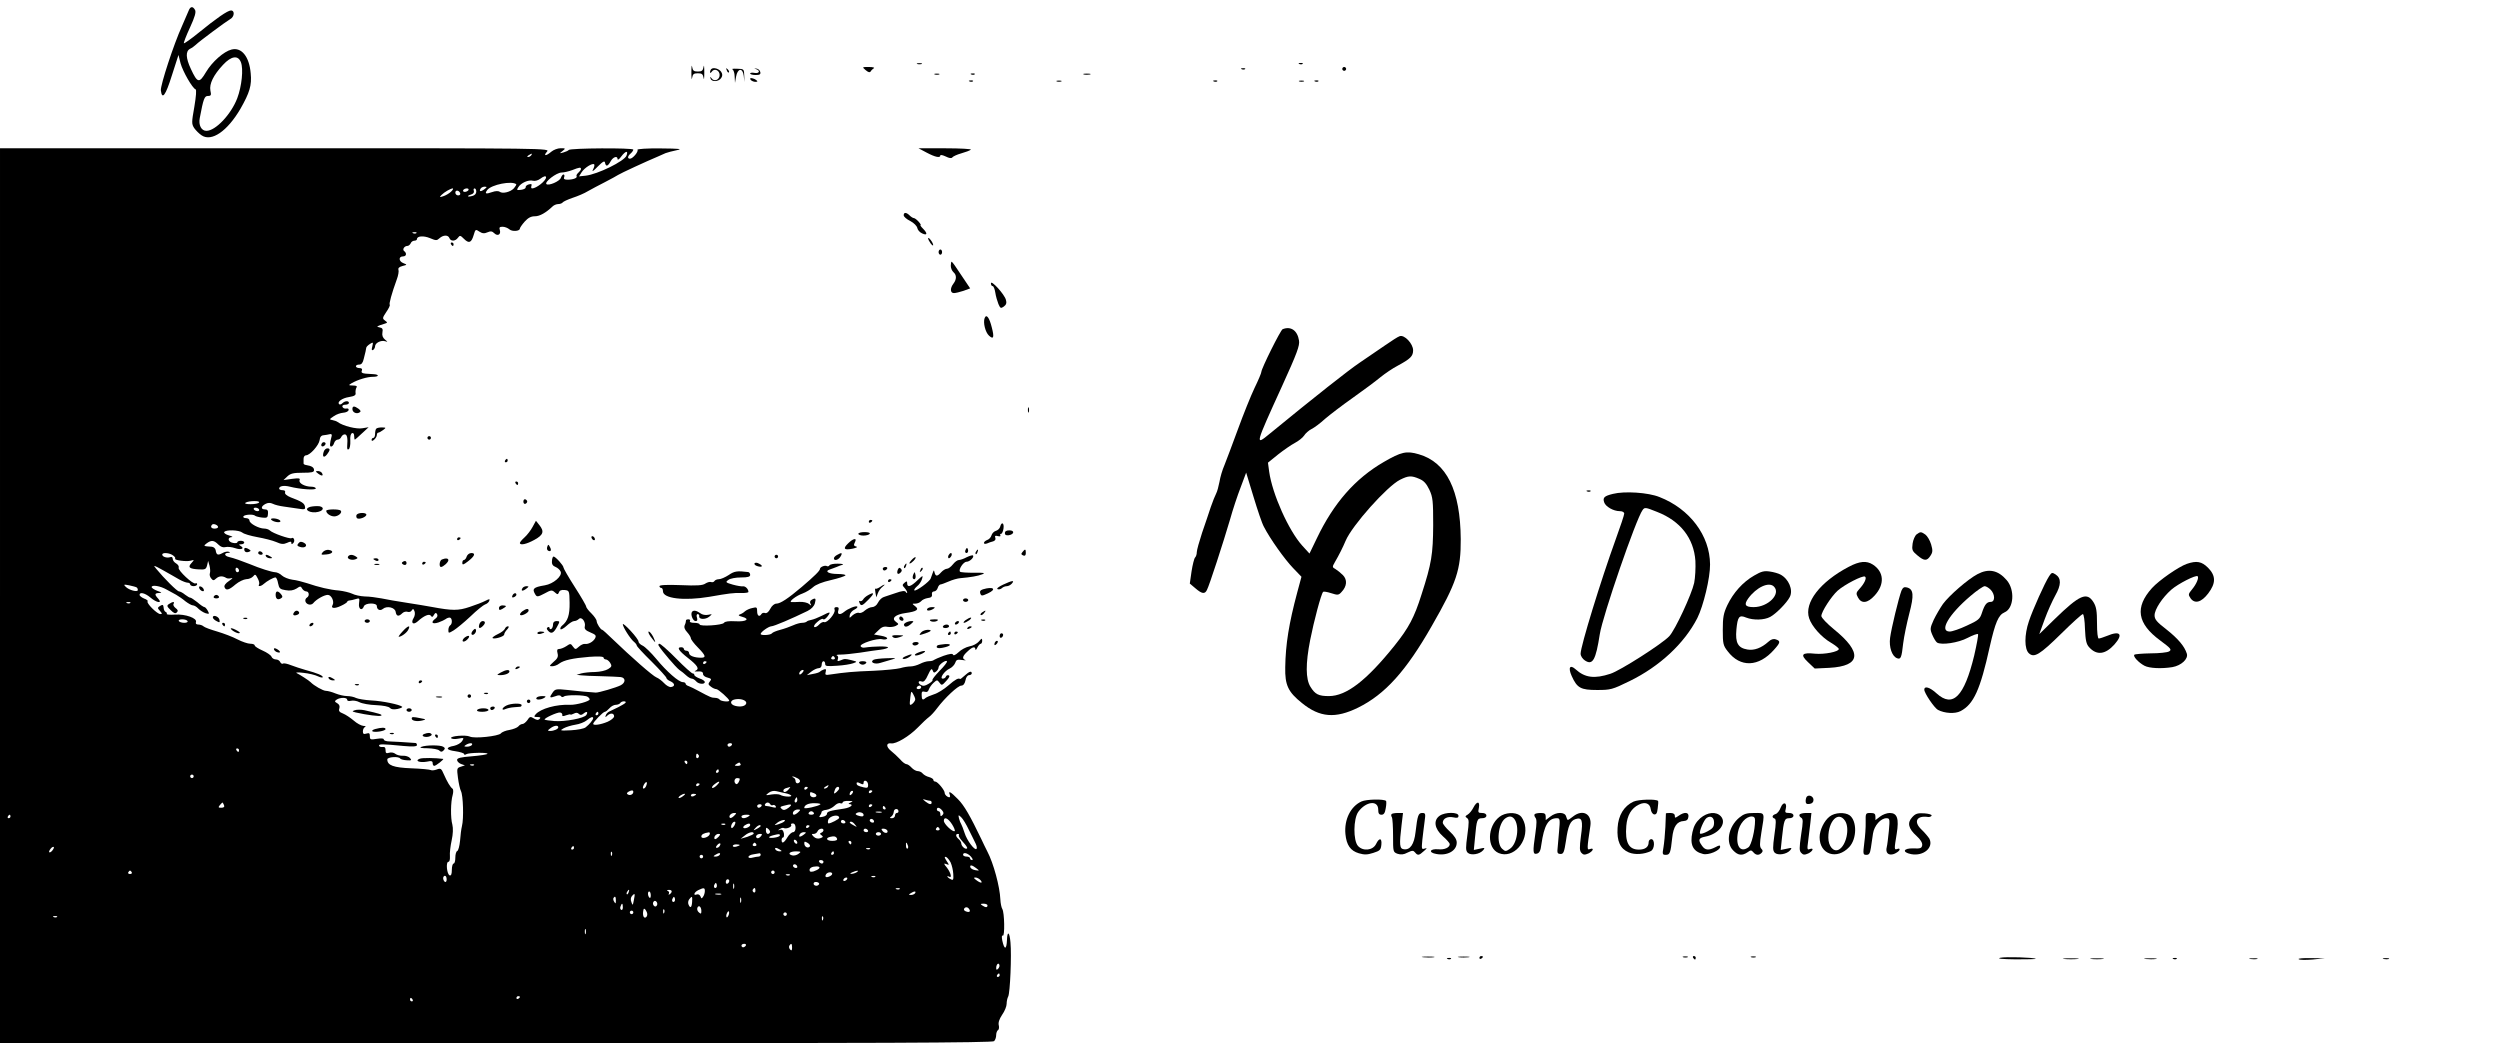 <?xml version="1.0" standalone="no"?>
<!DOCTYPE svg PUBLIC "-//W3C//DTD SVG 20010904//EN"
 "http://www.w3.org/TR/2001/REC-SVG-20010904/DTD/svg10.dtd">
<svg version="1.0" xmlns="http://www.w3.org/2000/svg"
 width="1433pt" height="598pt" viewBox="0 0 1433 598"
 preserveAspectRatio="xMidYMid meet">

<g transform="translate(0,598) scale(0.1,-0.1)"
fill="#000000" stroke="none">
<path d="M1081 5918 c-5 -13 -22 -52 -38 -88 -47 -103 -124 -339 -121 -368 7
-57 27 -30 63 85 l38 118 12 -48 c13 -47 68 -143 86 -149 6 -2 3 -40 -7 -100
-16 -90 -16 -98 -1 -122 10 -14 29 -33 43 -42 57 -38 147 24 222 152 53 93 66
135 59 204 -8 96 -53 151 -110 136 -44 -11 -111 -70 -146 -129 -39 -66 -49
-64 -87 18 -29 62 -31 101 -5 115 11 5 25 16 33 23 20 20 174 134 197 147 25
13 28 50 5 50 -19 0 -84 -45 -187 -129 -43 -35 -80 -61 -83 -59 -2 3 13 43 35
90 28 61 36 89 29 101 -13 23 -27 21 -37 -5z m300 -295 c15 -38 5 -137 -21
-206 -35 -92 -124 -187 -177 -187 -29 0 -46 33 -38 73 21 112 27 127 47 127
18 0 20 5 14 31 -7 38 17 88 72 147 48 52 87 57 103 15z"/>
<path d="M3963 5565 c0 -33 2 -48 4 -32 4 22 9 27 33 27 24 0 29 -5 33 -27 2
-16 4 -1 4 32 0 33 -2 48 -4 33 -4 -23 -9 -28 -33 -28 -24 0 -29 5 -33 28 -2
15 -4 0 -4 -33z"/>
<path d="M5258 5613 c6 -2 18 -2 25 0 6 3 1 5 -13 5 -14 0 -19 -2 -12 -5z"/>
<path d="M7448 5613 c7 -3 16 -2 19 1 4 3 -2 6 -13 5 -11 0 -14 -3 -6 -6z"/>
<path d="M4962 5578 c15 -13 24 -15 29 -7 3 6 12 14 18 18 6 4 -7 7 -29 7 -39
0 -39 0 -18 -18z"/>
<path d="M7696 5591 c-4 -5 -2 -12 3 -15 5 -4 12 -2 15 3 4 5 2 12 -3 15 -5 4
-12 2 -15 -3z"/>
<path d="M4077 5584 c-4 -4 -7 -12 -7 -18 0 -6 4 -5 9 2 14 23 46 10 46 -18 0
-28 -32 -41 -47 -18 -8 10 -9 10 -5 -2 5 -21 47 -19 61 3 8 12 8 22 0 35 -12
18 -45 28 -57 16z"/>
<path d="M4166 5577 c3 -10 9 -15 12 -12 3 3 0 11 -7 18 -10 9 -11 8 -5 -6z"/>
<path d="M4198 5583 c6 -3 13 -21 13 -41 l2 -37 6 35 c9 50 38 53 44 6 l4 -36
-1 37 c-1 37 -2 38 -41 39 -22 1 -34 -1 -27 -3z"/>
<path d="M4333 5584 c27 -8 20 -27 -8 -22 -14 3 -25 1 -25 -3 0 -5 14 -9 31
-9 24 0 30 4 27 17 -2 10 -12 19 -23 20 -16 1 -16 1 -2 -3z"/>
<path d="M7118 5583 c7 -3 16 -2 19 1 4 3 -2 6 -13 5 -11 0 -14 -3 -6 -6z"/>
<path d="M5358 5553 c6 -2 18 -2 25 0 6 3 1 5 -13 5 -14 0 -19 -2 -12 -5z"/>
<path d="M5568 5553 c7 -3 16 -2 19 1 4 3 -2 6 -13 5 -11 0 -14 -3 -6 -6z"/>
<path d="M6213 5553 c9 -2 25 -2 35 0 9 3 1 5 -18 5 -19 0 -27 -2 -17 -5z"/>
<path d="M4300 5529 c0 -11 25 -22 39 -17 6 1 -1 8 -14 15 -14 6 -25 7 -25 2z"/>
<path d="M5558 5513 c7 -3 16 -2 19 1 4 3 -2 6 -13 5 -11 0 -14 -3 -6 -6z"/>
<path d="M6058 5513 c6 -2 18 -2 25 0 6 3 1 5 -13 5 -14 0 -19 -2 -12 -5z"/>
<path d="M6958 5513 c7 -3 16 -2 19 1 4 3 -2 6 -13 5 -11 0 -14 -3 -6 -6z"/>
<path d="M7448 5513 c6 -2 18 -2 25 0 6 3 1 5 -13 5 -14 0 -19 -2 -12 -5z"/>
<path d="M7538 5513 c7 -3 16 -2 19 1 4 3 -2 6 -13 5 -11 0 -14 -3 -6 -6z"/>
<path d="M0 2565 l0 -2565 2843 0 c2198 0 2846 3 2855 12 7 7 12 22 12 34 0
13 5 26 10 29 6 3 8 16 5 28 -4 15 3 36 19 60 15 21 26 49 26 63 0 14 4 33 9
42 11 21 20 238 13 310 -5 60 -18 69 -20 16 -2 -59 -15 -61 -27 -5 -4 21 -3
31 3 28 12 -8 10 133 -3 153 -5 8 -10 33 -11 55 -3 72 -39 207 -75 275 -10 19
-25 51 -34 70 -64 133 -98 193 -134 229 -42 43 -57 51 -47 26 3 -8 2 -15 -2
-15 -12 0 -27 14 -27 25 0 16 -41 65 -54 65 -6 0 -11 4 -11 10 0 5 -11 12 -25
16 -13 3 -29 12 -36 20 -6 8 -19 14 -29 14 -9 0 -25 9 -35 20 -10 11 -23 20
-30 20 -6 0 -23 12 -36 28 -14 15 -38 37 -53 49 -28 23 -27 46 2 42 28 -5 104
41 152 90 25 26 54 53 65 61 11 8 32 31 46 50 45 60 120 130 139 130 11 0 20
10 24 30 3 18 12 30 21 30 8 0 15 5 15 10 0 16 -14 12 -40 -12 -14 -13 -26
-22 -27 -20 -9 7 -27 -2 -67 -37 -25 -22 -62 -45 -83 -51 -21 -7 -42 -16 -48
-21 -16 -15 -22 -10 -22 16 -1 20 3 24 17 20 13 -4 20 0 24 13 4 11 16 28 27
38 20 18 21 18 34 1 12 -17 15 -17 39 10 17 18 22 29 14 32 -7 2 -14 -1 -16
-7 -2 -7 -10 -12 -18 -12 -21 0 9 44 40 58 13 6 27 21 31 32 6 18 12 21 39 17
17 -3 25 -3 19 0 -20 7 -16 23 13 49 28 27 44 30 45 12 0 -7 5 -3 11 10 6 12
15 22 20 22 4 0 8 8 8 18 -1 15 -3 14 -19 -5 -10 -12 -34 -25 -54 -28 -20 -4
-48 -19 -63 -34 -16 -15 -29 -21 -31 -14 -3 8 -18 6 -54 -6 -27 -10 -52 -21
-56 -24 -3 -4 -16 -7 -29 -7 -12 0 -35 -7 -50 -15 -16 -8 -40 -15 -54 -15 -14
0 -41 -4 -60 -10 -19 -5 -88 -12 -154 -15 -113 -4 -164 -9 -245 -21 -30 -5
-33 -3 -28 15 4 15 1 18 -12 13 -9 -3 -18 -9 -21 -12 -3 -4 -21 -10 -40 -13
l-35 -7 25 20 c14 11 33 20 43 20 10 0 17 8 17 20 0 11 5 20 10 20 6 0 10 -7
10 -16 0 -13 11 -14 68 -10 37 2 78 9 92 14 25 9 25 9 -10 18 -38 9 -37 9 -64
-2 -15 -6 -18 -4 -13 9 3 8 1 18 -6 20 -7 3 4 5 23 5 19 0 69 5 110 11 41 7
94 14 118 17 23 3 42 9 42 13 0 8 -81 7 -134 -1 -10 -2 -21 2 -23 8 -5 15 94
47 123 40 12 -3 26 -2 29 4 3 5 -12 12 -35 16 l-40 7 25 24 c18 19 32 24 52
20 15 -3 37 0 47 5 19 10 19 11 1 24 -27 20 -3 42 55 50 65 9 81 20 56 39 -19
15 -19 15 1 15 11 0 26 6 33 14 6 8 24 16 38 18 19 2 26 8 24 21 -2 10 3 17
12 17 8 0 18 9 21 20 3 11 11 20 16 20 5 0 26 8 47 17 20 9 51 18 67 19 57 5
100 12 125 22 20 8 10 10 -47 9 -40 0 -76 2 -80 6 -11 11 19 57 37 57 19 0 46
27 37 36 -3 3 -19 -2 -36 -10 -16 -9 -37 -16 -45 -16 -8 0 -23 -11 -34 -25
-11 -14 -26 -25 -34 -25 -8 0 -23 -9 -33 -20 -22 -25 -32 -25 -38 -2 -4 16 -4
16 -10 0 -4 -10 -9 -25 -12 -33 -5 -18 -86 -77 -94 -69 -3 3 4 13 15 23 12 9
25 28 29 42 7 23 5 22 -27 -8 -37 -36 -58 -42 -58 -17 0 14 -3 14 -15 4 -14
-12 -14 -15 0 -30 8 -9 15 -21 15 -26 0 -5 -4 -4 -8 3 -5 8 -21 7 -60 -7 -29
-10 -56 -19 -60 -20 -16 -4 -30 -16 -41 -37 -6 -13 -21 -23 -32 -23 -11 0 -29
-9 -41 -19 -11 -11 -27 -17 -34 -14 -8 3 -24 -3 -36 -13 -20 -19 -20 -19 -17
1 2 11 14 25 27 31 12 6 19 13 16 17 -7 7 -52 -11 -75 -30 -24 -20 -41 -16
-34 7 5 15 2 20 -10 20 -11 0 -15 -5 -11 -15 7 -19 -43 -78 -60 -71 -7 3 -20
-4 -29 -14 -10 -11 -22 -17 -27 -14 -6 4 2 17 18 30 15 14 30 20 33 15 3 -5
14 2 24 15 22 29 17 30 -33 4 -22 -11 -48 -21 -59 -23 -11 -2 -24 -6 -27 -10
-4 -4 -16 -7 -27 -7 -10 0 -33 -6 -50 -14 -18 -8 -51 -20 -74 -26 -23 -6 -45
-15 -48 -20 -7 -11 -65 -14 -65 -4 0 11 45 43 61 44 15 0 118 44 208 88 22 11
37 27 42 44 8 29 3 33 -20 19 -8 -5 -10 -14 -5 -22 6 -12 5 -12 -9 -1 -9 8
-33 13 -54 12 -21 -1 -42 -2 -47 -1 -17 2 29 37 64 49 19 7 46 23 60 36 16 15
54 30 103 41 43 10 80 22 83 27 3 4 -17 8 -45 8 -51 0 -77 15 -44 26 10 3 27
10 38 14 11 5 27 11 35 13 8 3 -4 6 -27 6 -23 1 -45 -4 -48 -9 -4 -6 -10 -8
-15 -5 -11 7 -40 -5 -40 -16 0 -10 -30 -40 -104 -103 -79 -67 -123 -96 -146
-96 -11 0 -26 -12 -35 -30 -9 -18 -21 -27 -29 -24 -8 3 -17 1 -21 -5 -12 -20
-25 -11 -25 15 0 24 -3 25 -27 19 -16 -3 -35 -12 -43 -19 -8 -8 -22 -16 -30
-18 -10 -4 -6 -8 13 -13 49 -13 25 -30 -38 -26 -38 2 -60 -1 -65 -9 -9 -14
-140 -22 -140 -9 0 5 -14 9 -31 9 -17 0 -28 4 -24 10 3 6 -1 10 -9 10 -9 0
-15 -3 -14 -7 0 -5 -2 -16 -7 -26 -5 -12 -1 -25 14 -41 11 -12 21 -28 21 -34
0 -7 18 -31 40 -53 46 -47 49 -59 18 -59 -39 0 -68 12 -68 26 0 8 -7 14 -15
14 -8 0 -15 5 -15 10 0 6 -7 10 -15 10 -27 0 -16 -19 39 -62 55 -43 66 -62 44
-72 -9 -4 -8 -5 2 -5 31 2 40 -1 40 -15 0 -8 12 -17 26 -20 22 -6 24 -9 13
-22 -11 -14 -10 -18 6 -30 10 -8 24 -14 31 -14 11 0 74 -56 74 -66 0 -9 -49
-4 -55 6 -3 5 -15 10 -26 10 -20 0 -29 4 -94 39 -22 12 -48 25 -57 28 -10 3
-18 9 -18 14 0 5 -7 9 -16 9 -23 0 -92 60 -152 133 -30 36 -65 70 -78 76 -13
6 -24 16 -24 24 0 7 -20 34 -45 61 -25 27 -45 44 -45 38 0 -16 43 -84 64 -101
9 -7 16 -17 16 -21 0 -5 38 -46 85 -92 47 -47 85 -89 85 -94 0 -5 10 -14 23
-19 26 -12 28 -29 4 -33 -9 -2 -27 8 -40 22 -13 14 -33 29 -44 33 -21 8 -145
117 -252 220 -30 29 -56 53 -59 53 -9 0 -31 35 -32 50 0 8 -14 28 -30 44 -17
16 -30 34 -30 39 0 6 -29 56 -65 112 -36 56 -65 107 -65 112 0 12 -46 63 -57
63 -4 0 -9 -12 -9 -26 -2 -18 5 -28 21 -34 12 -5 25 -17 29 -27 10 -25 -42
-70 -91 -78 -67 -11 -75 -20 -53 -55 8 -12 15 -11 51 8 38 21 43 21 59 7 16
-14 18 -14 24 0 4 11 15 15 33 13 26 -3 27 -5 28 -73 1 -70 -10 -105 -44 -132
-8 -7 -11 -16 -8 -20 4 -3 20 6 35 20 16 15 35 27 43 27 8 0 20 5 27 12 16 16
41 -17 34 -44 -3 -13 5 -22 32 -33 31 -13 35 -18 27 -34 -12 -21 -39 -35 -59
-32 -8 1 -23 -6 -34 -16 -19 -17 -20 -17 -34 1 -12 18 -15 18 -38 2 -14 -9
-32 -16 -41 -16 -11 0 -14 -6 -9 -25 5 -19 0 -30 -23 -49 -25 -23 -26 -25 -8
-25 11 0 29 6 40 15 27 20 76 31 173 39 54 4 82 2 82 -5 0 -5 6 -10 13 -10 7
0 18 -9 25 -20 10 -17 9 -22 -12 -35 -14 -9 -46 -16 -75 -17 -29 0 -64 -4 -79
-8 l-27 -8 25 -3 c14 -2 66 -4 115 -5 50 -1 100 -4 113 -5 29 -4 29 -32 0 -47
-25 -13 -127 -43 -143 -42 -36 2 -100 8 -161 15 -67 7 -72 6 -87 -16 -20 -28
-17 -32 16 -20 18 7 28 7 33 0 3 -6 11 -6 17 -1 14 10 118 9 135 -2 7 -4 12
-11 12 -15 0 -11 -77 -32 -110 -31 -80 4 -172 -22 -200 -55 -11 -13 -9 -15 11
-15 16 0 20 -3 12 -11 -8 -8 -17 -7 -33 3 -19 12 -24 11 -37 -10 -9 -12 -21
-22 -28 -22 -7 0 -18 -6 -24 -14 -6 -7 -29 -16 -50 -20 -21 -3 -44 -12 -50
-20 -14 -16 -153 -31 -178 -18 -23 11 -115 3 -107 -9 3 -5 21 -7 41 -3 33 6
34 6 22 -14 -7 -11 -28 -23 -46 -27 -51 -9 -48 -24 7 -31 27 -4 50 -11 50 -16
0 -5 6 -6 13 -1 14 9 127 11 121 2 -2 -4 -42 -10 -89 -14 -64 -5 -85 -10 -85
-21 0 -8 10 -18 22 -23 l23 -8 -24 -8 c-22 -7 -23 -10 -16 -63 4 -32 12 -66
17 -76 13 -24 17 -159 6 -201 -4 -16 -9 -55 -11 -85 -3 -30 -10 -56 -16 -58
-6 -2 -11 -19 -11 -38 0 -19 -4 -34 -10 -34 -5 0 -10 -16 -10 -36 0 -24 -4
-34 -12 -32 -17 6 -23 78 -8 78 7 0 10 13 9 32 -2 18 3 59 10 91 8 37 9 69 4
90 -11 38 -10 131 2 171 4 15 4 31 -1 35 -13 9 -31 40 -50 83 -14 33 -18 36
-41 27 -13 -5 -29 -6 -34 -3 -6 3 -55 8 -111 10 -103 4 -138 17 -138 51 0 14
65 19 74 5 2 -4 19 -9 37 -10 28 -2 30 0 19 13 -7 8 -25 14 -40 13 -16 -1 -35
4 -44 11 -8 7 -24 10 -36 6 -16 -5 -20 -2 -20 15 0 15 -5 20 -17 18 -10 -1
-19 2 -20 7 -3 11 17 11 140 -1 55 -5 77 -3 77 5 0 6 -3 11 -7 12 -63 5 -124
8 -150 9 -18 0 -33 5 -33 11 0 7 -14 8 -40 4 -36 -6 -40 -5 -40 15 0 17 -4 20
-20 15 -15 -5 -20 -2 -20 13 0 11 6 23 13 25 6 3 2 6 -10 6 -12 1 -37 14 -56
31 -19 16 -46 34 -61 40 -21 8 -26 15 -21 29 4 13 0 23 -12 30 -16 9 -16 12
-3 21 20 13 60 13 60 -1 0 -7 9 -9 22 -6 11 3 33 0 48 -8 15 -8 59 -16 96 -17
41 -2 73 -8 79 -16 7 -8 21 -10 43 -6 18 4 30 9 27 13 -13 12 -112 33 -177 36
-37 2 -76 9 -87 14 -11 6 -34 11 -51 11 -17 0 -47 7 -67 15 -19 8 -44 15 -55
15 -16 0 -69 30 -88 50 -7 8 -63 44 -80 52 -8 4 10 5 40 1 30 -3 67 -12 83
-20 15 -7 27 -9 27 -4 0 9 -30 22 -100 41 -25 7 -61 19 -82 27 -20 8 -41 13
-46 9 -5 -3 -12 1 -16 9 -3 8 -14 15 -25 15 -10 0 -22 7 -25 16 -3 8 -26 24
-51 35 -25 11 -45 24 -45 29 0 6 -11 10 -25 10 -14 0 -47 11 -74 25 -26 14
-79 34 -116 45 -38 11 -73 24 -79 30 -5 5 -19 10 -29 10 -12 0 -17 5 -14 14 9
22 -60 47 -120 43 -29 -2 -50 0 -47 4 2 4 -1 9 -6 11 -6 2 -12 13 -12 24 -2
18 -5 20 -20 11 -16 -10 -16 -13 -1 -29 13 -15 14 -18 2 -18 -19 0 -82 64 -73
73 4 3 -5 11 -20 16 -14 6 -26 15 -26 21 0 18 31 11 62 -15 36 -31 71 -36 45
-7 -23 25 -21 32 6 33 17 0 15 3 -11 12 -19 7 -33 17 -33 22 2 14 50 6 85 -14
16 -9 40 -22 55 -30 14 -8 39 -25 54 -38 16 -12 35 -23 42 -23 8 0 22 -8 32
-19 10 -10 29 -22 41 -26 22 -6 23 -5 13 14 -7 12 -15 21 -19 21 -5 0 -23 12
-41 28 -19 15 -36 26 -40 26 -3 -1 -17 7 -30 17 -13 11 -29 19 -35 19 -11 0
-86 75 -131 130 -19 23 -16 22 40 -9 33 -19 75 -42 93 -53 18 -10 39 -18 47
-18 8 0 15 -4 15 -10 0 -5 9 -10 20 -10 11 0 20 5 20 11 0 5 -4 8 -9 5 -13 -9
-103 75 -97 90 3 8 -4 18 -14 24 -11 6 -20 18 -20 26 0 10 -6 14 -15 10 -18
-6 -45 2 -45 15 0 14 43 10 62 -5 10 -7 15 -15 12 -18 -9 -9 66 -19 89 -12 21
6 22 6 4 -14 -22 -24 -12 -33 44 -36 35 -2 40 1 46 23 l6 26 8 -28 c4 -16 5
-35 2 -43 -3 -8 0 -21 7 -29 11 -14 15 -14 29 -1 17 15 37 16 58 3 6 -4 19 -4
30 -1 10 3 4 -4 -14 -16 -20 -13 -30 -27 -26 -36 8 -21 25 -17 63 16 19 16 47
29 61 30 15 0 32 7 40 16 11 14 14 13 26 -11 8 -14 11 -30 8 -35 -9 -14 11
-12 27 3 18 16 55 37 67 37 5 0 12 -15 15 -34 6 -29 11 -34 43 -39 26 -5 45
-1 62 9 22 15 25 15 33 0 5 -9 16 -16 23 -16 17 0 20 -26 5 -35 -16 -10 -12
-32 7 -39 10 -4 22 -1 28 6 17 22 63 48 84 48 21 0 39 -39 27 -59 -12 -19 13
-21 48 -4 20 9 36 20 36 23 0 4 6 7 13 8 6 0 23 4 36 8 22 7 23 5 19 -24 -5
-34 17 -47 28 -17 8 20 74 21 74 1 0 -21 19 -30 35 -16 23 19 70 8 73 -18 4
-25 17 -28 38 -7 8 8 22 11 30 8 9 -3 20 0 24 8 7 11 10 10 16 -5 4 -10 2 -27
-5 -38 -18 -29 -3 -43 23 -20 36 33 67 46 76 32 6 -9 10 -8 17 5 8 13 12 15
18 5 5 -8 2 -18 -8 -25 -30 -22 -21 -35 16 -23 17 6 36 15 41 19 6 5 16 9 23
9 15 0 18 -36 3 -45 -5 -3 -10 -15 -10 -26 0 -20 1 -20 31 -2 16 10 60 46 96
80 36 35 74 65 83 68 10 3 21 12 24 20 5 13 2 13 -22 1 -15 -8 -56 -24 -90
-35 -65 -22 -99 -22 -217 0 -27 5 -93 16 -145 24 -52 8 -117 19 -144 25 -27 5
-70 11 -95 11 -25 1 -58 8 -73 16 -15 7 -49 15 -75 18 -53 4 -115 19 -183 42
-25 8 -63 18 -84 20 -22 3 -49 14 -60 24 -11 11 -29 19 -40 19 -19 1 -84 21
-146 47 -40 16 -93 35 -117 40 -27 6 -31 23 -5 24 11 0 13 2 4 6 -8 3 -25 0
-38 -8 -26 -14 -34 -10 -38 18 -2 10 -12 18 -22 19 -48 3 -50 4 -30 19 27 20
42 19 67 -6 14 -14 28 -19 42 -15 12 3 37 0 54 -6 34 -12 58 -3 33 12 -13 8
-12 10 3 10 9 0 17 5 17 10 0 6 -9 10 -20 10 -11 0 -20 -4 -20 -9 0 -4 -11 -6
-25 -3 -28 5 -34 32 -7 33 9 0 2 5 -16 10 -18 5 -30 14 -27 19 9 15 86 12 104
-3 9 -8 48 -19 86 -26 39 -7 87 -19 108 -28 29 -13 42 -14 62 -5 19 9 25 9 25
0 0 -9 3 -9 11 -1 12 12 3 37 -10 28 -10 -6 -108 28 -124 44 -6 6 -21 11 -32
11 -31 0 -85 29 -85 46 0 8 -9 14 -21 14 -11 0 -17 5 -14 10 7 11 58 14 68 3
4 -3 22 -8 40 -10 28 -3 32 0 33 22 2 18 -3 25 -17 25 -25 0 -24 17 2 31 15 8
28 8 43 1 11 -6 40 -13 64 -16 23 -3 60 -9 83 -12 36 -6 40 -4 37 12 -3 19
-18 29 -82 53 -22 9 -35 20 -32 28 3 8 -2 13 -14 13 -11 0 -20 4 -20 9 0 15
27 20 62 11 59 -15 148 -21 148 -10 0 5 -11 10 -25 10 -37 0 -74 20 -68 37 5
12 -3 13 -43 8 l-49 -7 22 21 c18 17 35 21 88 21 52 0 65 3 65 15 0 16 -14 24
-44 29 -9 1 -16 5 -16 9 0 4 0 16 0 27 0 11 6 20 14 20 23 0 74 58 78 87 2 18
9 27 23 28 11 1 27 4 35 6 9 3 14 -2 11 -11 -12 -45 -12 -60 -3 -60 6 0 14 9
17 20 3 11 13 20 21 20 8 0 17 7 20 15 4 8 12 15 20 15 14 0 18 -22 14 -69 -1
-15 2 -21 9 -16 6 3 10 25 9 47 -2 26 2 42 10 45 7 3 12 -4 12 -16 0 -12 2
-21 4 -21 2 0 20 16 41 36 l38 35 -36 -6 c-33 -6 -111 13 -142 36 -5 4 -19 9
-30 11 -18 3 -18 5 8 22 15 11 40 19 54 20 15 1 28 7 31 14 2 8 -2 12 -13 10
-10 -2 -20 3 -22 10 -3 7 4 12 16 12 12 0 21 5 21 10 0 14 -23 13 -38 -2 -6
-6 -15 -9 -18 -5 -13 13 17 35 57 41 31 5 40 11 37 24 -1 9 1 23 5 30 6 8 0
12 -20 12 -26 1 -27 1 -8 13 35 20 89 37 124 37 34 0 36 13 3 15 -9 1 -30 2
-46 3 -20 2 -27 6 -22 17 4 10 -1 15 -14 15 -11 0 -20 5 -20 10 0 6 8 10 19
10 13 0 21 10 26 33 11 41 12 50 14 62 0 6 10 16 21 23 19 12 20 11 14 -14 -5
-19 -4 -25 5 -20 6 4 11 14 11 21 0 19 34 36 57 29 17 -5 17 -5 -1 10 -12 10
-17 23 -14 40 4 20 0 26 -16 29 -22 4 -18 7 31 22 15 5 15 6 -1 18 -15 11 -14
15 8 48 14 20 23 39 20 42 -5 5 11 64 40 144 9 23 13 49 10 56 -3 10 4 17 23
22 27 7 28 7 6 16 -28 10 -30 39 -3 39 20 0 23 19 6 31 -11 9 2 29 19 29 7 0
15 7 19 15 3 8 12 15 21 15 8 0 15 4 15 9 0 18 37 21 74 6 35 -15 40 -15 55
-1 22 20 50 20 57 1 8 -20 34 -19 49 2 11 15 14 14 34 -6 29 -29 43 -23 56 21
10 34 11 35 33 20 17 -11 28 -12 46 -4 18 8 27 7 39 -5 19 -19 40 -8 32 18 -5
15 -1 19 16 19 12 0 30 -7 39 -15 16 -14 60 -11 60 5 0 4 12 22 27 39 20 22
36 31 59 31 28 0 63 20 102 57 7 7 22 13 32 13 10 0 21 4 25 9 3 5 29 17 58
27 28 9 68 26 87 38 19 11 63 34 98 52 35 18 69 37 75 41 11 8 169 81 227 105
14 6 34 15 45 20 11 4 40 12 65 17 35 7 15 9 -93 10 -76 1 -136 -3 -133 -8 7
-10 -27 -51 -43 -51 -16 0 -14 15 4 30 8 7 15 17 15 22 0 11 -362 9 -370 -2
-3 -4 -16 -10 -30 -14 -24 -7 -24 -6 -6 8 19 15 19 16 -11 16 -16 0 -40 -9
-53 -20 -30 -26 -48 -26 -25 0 18 20 17 20 -1558 20 l-1577 0 0 -2565z m3591
2523 c-12 -32 -165 -107 -234 -115 l-38 -4 15 24 c17 26 62 54 72 45 3 -4 0
-17 -7 -30 -8 -15 1 -10 27 17 31 31 40 35 42 22 5 -24 16 -21 32 8 14 26 40
34 40 13 0 -7 10 -1 21 15 25 33 42 36 30 5z m-546 2 c-3 -5 -12 -10 -18 -10
-7 0 -6 4 3 10 19 12 23 12 15 0z m285 -79 c0 -5 -7 -14 -15 -21 -8 -7 -13
-16 -10 -20 6 -10 -20 -20 -52 -20 -18 0 -24 4 -19 15 3 8 1 15 -4 15 -5 0
-11 -9 -15 -19 -6 -20 -71 -48 -83 -36 -12 12 57 65 86 66 15 0 43 7 62 14 43
17 50 17 50 6z m-200 -48 c-1 -20 -56 -63 -80 -63 -5 0 -7 6 -4 14 4 11 0 13
-15 9 -11 -3 -19 -10 -18 -17 1 -6 -11 -12 -26 -14 -25 -3 -27 -2 -16 15 15
25 59 44 84 37 11 -3 29 2 40 10 22 17 35 20 35 9z m-171 -39 c2 -2 -4 -12
-13 -23 -20 -22 -66 -33 -82 -20 -7 5 -24 5 -43 -2 -37 -13 -44 -10 -28 12 24
31 141 54 166 33z m-183 -29 c-21 -16 -32 -13 -21 4 3 6 14 11 23 11 15 -1 15
-2 -2 -15z m-191 -14 c-11 -10 -31 -22 -45 -26 -21 -7 -22 -6 -10 7 18 18 52
37 65 38 5 0 1 -9 -10 -19z m100 9 c-3 -5 -13 -10 -21 -10 -8 0 -12 5 -9 10 3
6 13 10 21 10 8 0 12 -4 9 -10z m45 -9 c0 -11 -9 -21 -22 -24 -29 -8 -36 -1
-8 8 13 4 19 12 16 21 -3 8 -1 14 4 14 6 0 10 -8 10 -19z m-92 -9 c2 -7 -3
-12 -12 -12 -9 0 -16 7 -16 16 0 17 22 14 28 -4z m-251 -228 c-3 -3 -12 -4
-19 -1 -8 3 -5 6 6 6 11 1 17 -2 13 -5z m-902 -1544 c-3 -6 -25 -10 -48 -10
-26 0 -37 3 -29 9 19 11 84 12 77 1z m0 -40 c3 -5 -1 -10 -9 -10 -8 0 -18 5
-21 10 -3 6 1 10 9 10 8 0 18 -4 21 -10z m-235 -101 c0 -5 -9 -9 -20 -9 -19 0
-26 11 -14 23 8 8 34 -3 34 -14z m120 -250 c0 -5 -4 -9 -10 -9 -5 0 -10 7 -10
16 0 8 5 12 10 9 6 -3 10 -10 10 -16z m-587 -96 c4 -2 7 -9 7 -15 0 -14 -51
-1 -70 19 -13 13 -11 14 20 8 19 -4 38 -9 43 -12z m-36 -89 c-3 -3 -12 -4 -19
-1 -8 3 -5 6 6 6 11 1 17 -2 13 -5z m328 -104 c3 -6 -5 -10 -19 -10 -14 0 -28
5 -31 10 -3 6 5 10 19 10 14 0 28 -4 31 -10z m3710 -210 c3 -5 -1 -10 -10 -10
-9 0 -13 5 -10 10 3 6 8 10 10 10 2 0 7 -4 10 -10z m600 -76 c-25 -26 -43 -49
-40 -52 3 -3 -7 -13 -23 -22 -20 -12 -31 -14 -44 -6 -20 12 -14 28 7 19 10 -3
21 8 34 38 16 34 21 40 27 26 5 -14 9 -15 20 -6 8 6 14 17 14 24 0 15 44 46
48 34 2 -5 -17 -29 -43 -55z m-1335 52 c0 -3 -4 -8 -10 -11 -5 -3 -10 -1 -10
4 0 6 5 11 10 11 6 0 10 -2 10 -4z m550 -61 c-7 -9 -15 -13 -17 -11 -7 7 7 26
19 26 6 0 6 -6 -2 -15z m680 -85 c0 -5 -7 -10 -16 -10 -8 0 -12 5 -9 10 3 6
10 10 16 10 5 0 9 -4 9 -10z m-34 -67 c2 -12 -24 -39 -30 -32 -2 2 -1 22 2 43
4 34 6 37 15 20 6 -10 12 -24 13 -31z m-969 -26 c-5 -15 -32 -21 -63 -13 -33
9 -31 34 4 38 33 5 65 -9 59 -25z m-691 6 c-2 -5 -22 -16 -43 -27 -21 -10 -44
-21 -52 -25 -8 -4 -17 -14 -19 -22 -4 -11 -2 -12 9 -1 18 17 39 15 39 -4 0 -8
-17 -22 -37 -31 -40 -17 -83 -23 -83 -12 0 10 57 69 67 69 5 0 16 9 26 20 9
11 26 20 36 20 11 0 23 5 26 10 3 6 13 10 21 10 8 0 13 -3 10 -7z m-363 -71
c-2 -8 4 -9 22 -2 14 5 25 7 25 4 0 -2 8 0 18 5 13 7 22 7 30 -1 8 -8 15 -8
27 2 18 15 27 10 16 -8 -11 -19 -124 -40 -184 -35 -28 2 -53 6 -55 8 -7 7 72
43 88 41 8 -1 14 -7 13 -14z m207 8 c0 -5 -5 -10 -11 -10 -5 0 -7 5 -4 10 3 6
8 10 11 10 2 0 4 -4 4 -10z m-30 -27 c-1 -10 -21 -35 -43 -52 -10 -8 -47 -15
-85 -17 -62 -3 -65 -2 -42 11 14 8 44 17 68 21 23 3 53 15 65 25 23 19 37 24
37 12z m-200 -52 c0 -10 -25 -21 -48 -21 -15 1 -14 3 2 15 22 17 46 20 46 6z
m-495 -101 c-3 -5 -16 -10 -28 -10 -18 0 -19 2 -7 10 20 13 43 13 35 0z m1490
0 c-3 -5 -10 -10 -16 -10 -5 0 -9 5 -9 10 0 6 7 10 16 10 8 0 12 -4 9 -10z
m-2825 -30 c0 -5 -2 -10 -4 -10 -3 0 -8 5 -11 10 -3 6 -1 10 4 10 6 0 11 -4
11 -10z m2635 -29 c3 -5 1 -12 -5 -16 -5 -3 -10 1 -10 9 0 18 6 21 15 7z m-65
-41 c0 -5 -2 -10 -4 -10 -3 0 -8 5 -11 10 -3 6 -1 10 4 10 6 0 11 -4 11 -10z
m305 -10 c3 -6 -4 -10 -17 -10 -18 0 -20 2 -8 10 19 12 18 12 25 0z m-1528 -6
c-3 -3 -12 -4 -19 -1 -8 3 -5 6 6 6 11 1 17 -2 13 -5z m1403 -34 c0 -5 -5 -10
-11 -10 -5 0 -7 5 -4 10 3 6 8 10 11 10 2 0 4 -4 4 -10z m-3010 -30 c0 -5 -4
-10 -10 -10 -5 0 -10 5 -10 10 0 6 5 10 10 10 6 0 10 -4 10 -10z m3461 -11
c11 -5 17 -14 14 -20 -9 -14 -25 -11 -25 5 0 8 -6 17 -12 19 -7 3 -9 6 -5 6 5
1 17 -4 28 -10z m-331 -3 c0 -15 -14 -35 -21 -30 -15 9 -10 34 6 34 8 0 15 -2
15 -4z m736 -36 c0 -16 -5 -18 -26 -13 -33 8 -40 12 -40 24 0 6 8 6 20 -1 16
-8 20 -8 20 4 0 9 6 13 13 10 7 -2 13 -13 13 -24z m-1272 -4 c-3 -9 -10 -16
-15 -16 -6 0 -5 9 1 21 13 24 24 20 14 -5z m405 3 c-11 -11 -23 -18 -27 -15
-3 4 3 13 14 21 28 22 37 18 13 -6z m-99 7 c0 -3 -4 -8 -10 -11 -5 -3 -10 -1
-10 4 0 6 5 11 10 11 6 0 10 -2 10 -4z m735 -16 c-3 -5 -12 -10 -18 -10 -7 0
-6 4 3 10 19 12 23 12 15 0z m-225 -15 c-14 -17 -30 -20 -30 -6 0 5 8 12 18
14 9 3 19 5 21 6 2 0 -2 -6 -9 -14z m110 11 c0 -3 -4 -8 -10 -11 -5 -3 -10 -1
-10 4 0 6 5 11 10 11 6 0 10 -2 10 -4z m180 -5 c0 -5 -7 -14 -15 -21 -16 -14
-18 -10 -9 14 6 17 24 22 24 7z m-1180 -20 c0 -14 -18 -23 -31 -15 -8 4 -7 9
2 15 18 11 29 11 29 0z m873 -8 c15 -3 29 -9 32 -13 6 -10 -46 -7 -63 4 -7 4
-30 5 -50 2 -35 -6 -36 -6 -17 9 13 10 29 14 45 10 14 -3 37 -9 53 -12z m379
-5 c-7 -7 -12 -8 -12 -2 0 14 12 26 19 19 2 -3 -1 -11 -7 -17z m118 18 c0 -3
-4 -8 -10 -11 -5 -3 -10 -1 -10 4 0 6 5 11 10 11 6 0 10 -2 10 -4z m-336 -12
c22 -8 20 -24 -2 -24 -10 0 -19 7 -19 15 0 17 0 17 21 9z m-750 -18 c-10 -8
-21 -12 -24 -10 -5 6 21 24 34 24 6 0 1 -6 -10 -14z m76 10 c0 -2 -7 -6 -15
-10 -8 -3 -15 -1 -15 4 0 6 7 10 15 10 8 0 15 -2 15 -4z m580 -31 c0 -8 -4
-15 -10 -15 -5 0 -7 7 -4 15 4 8 8 15 10 15 2 0 4 -7 4 -15z m761 -5 c5 0 9
-4 9 -10 0 -14 -13 -12 -36 6 -17 14 -17 15 -1 10 10 -3 23 -6 28 -6z m-456
-10 c-11 -5 -14 -9 -7 -9 29 -2 8 -20 -30 -26 -83 -12 -98 -17 -98 -30 0 -7
-11 -15 -25 -17 -18 -4 -22 -2 -16 6 5 6 10 16 10 21 0 6 13 12 28 13 15 2 36
13 47 24 10 10 24 17 32 14 8 -3 14 -1 14 4 0 6 15 10 33 9 27 0 29 -2 12 -9z
m-3591 -15 c4 -10 -1 -15 -16 -15 -17 0 -18 2 -8 15 7 8 14 15 15 15 2 0 5 -7
9 -15z m3131 5 c4 -6 10 -8 15 -5 5 3 12 0 16 -6 5 -9 0 -10 -17 -6 -13 4 -30
7 -37 7 -7 0 -10 5 -7 10 8 13 22 13 30 0z m287 -1 c-11 -10 -92 -28 -92 -20
0 17 25 28 60 27 22 0 36 -3 32 -7z m-337 -9 c-3 -5 -10 -10 -16 -10 -5 0 -9
5 -9 10 0 6 7 10 16 10 8 0 12 -4 9 -10z m155 -10 c-19 -14 -28 -16 -39 -7
-11 10 -10 13 10 18 45 13 55 9 29 -11z m480 16 c0 -3 -4 -8 -10 -11 -5 -3
-10 -1 -10 4 0 6 5 11 10 11 6 0 10 -2 10 -4z m75 -16 c3 -5 1 -10 -4 -10 -6
0 -11 5 -11 10 0 6 2 10 4 10 3 0 8 -4 11 -10z m75 -21 c0 -5 -4 -9 -10 -9 -5
0 -10 -7 -10 -15 0 -8 -8 -15 -17 -15 -14 0 -15 2 -5 9 7 4 14 17 15 28 1 20
27 21 27 2z m250 6 c10 -12 10 -19 2 -27 -9 -9 -12 -8 -12 5 0 9 -4 17 -10 17
-5 0 -10 5 -10 10 0 15 16 12 30 -5z m-824 -10 c-8 -8 -19 -15 -25 -15 -6 0
-8 7 -5 15 4 8 15 15 26 15 17 0 18 -2 4 -15z m89 -5 c3 -5 -3 -10 -15 -10
-12 0 -18 5 -15 10 3 6 10 10 15 10 5 0 12 -4 15 -10z m285 -11 c0 -11 -12
-11 -35 -3 -12 5 -14 9 -4 14 14 9 39 2 39 -11z m103 14 c-7 -2 -21 -2 -30 0
-10 3 -4 5 12 5 17 0 24 -2 18 -5z m-846 -20 c-9 -9 -19 -14 -23 -11 -10 10 6
28 24 28 15 0 15 -1 -1 -17z m-4147 -3 c0 -5 -5 -10 -11 -10 -5 0 -7 5 -4 10
3 6 8 10 11 10 2 0 4 -4 4 -10z m4230 0 c-20 -13 -40 -13 -40 0 0 6 12 10 28
10 21 0 24 -2 12 -10z m520 -8 c0 -7 -48 -32 -61 -32 -4 0 -5 9 -2 19 6 25 63
37 63 13z m744 -70 c16 -31 33 -67 39 -79 6 -13 8 -26 4 -29 -10 -11 -55 49
-68 91 -7 22 -16 45 -19 50 -4 6 -10 21 -13 33 -5 22 -4 23 12 8 10 -9 30 -42
45 -74z m-544 48 c0 -5 -7 -7 -15 -4 -8 4 -12 10 -9 15 6 11 24 2 24 -11z
m447 -15 c12 -19 19 -37 15 -39 -11 -7 -62 41 -62 59 0 26 24 16 47 -20z
m-962 16 c-6 -5 -21 -12 -35 -16 -24 -7 -24 -7 -5 9 21 16 56 23 40 7z m350
-1 c3 -5 -1 -10 -9 -10 -9 0 -16 5 -16 10 0 6 4 10 9 10 6 0 13 -4 16 -10z
m-635 -21 c-7 -11 -14 -18 -17 -15 -8 8 5 36 17 36 7 0 7 -6 0 -21z m691 4
c13 -15 12 -15 -8 -4 -24 12 -29 21 -14 21 5 0 15 -7 22 -17z m-744 1 c-3 -3
-12 -4 -19 -1 -8 3 -5 6 6 6 11 1 17 -2 13 -5z m143 -3 c0 -11 -31 -24 -39
-16 -3 3 1 10 9 15 19 12 30 12 30 1z m260 -16 c0 -15 -6 -25 -14 -25 -8 0
-23 -13 -33 -30 -19 -32 -33 -39 -33 -15 0 8 4 15 9 15 4 0 6 11 4 24 -4 17
-10 23 -22 19 -13 -4 -14 -3 -1 5 8 6 18 8 22 6 13 -8 49 6 43 17 -4 5 1 9 9
9 10 0 16 -9 16 -25z m-200 10 c0 -2 -10 -10 -22 -16 -21 -11 -22 -11 -9 4 13
16 31 23 31 12z m280 1 c0 -3 -4 -8 -10 -11 -5 -3 -10 -1 -10 4 0 6 5 11 10
11 6 0 10 -2 10 -4z m-227 -38 c-9 -15 -23 -8 -23 12 0 17 2 19 14 8 8 -7 12
-16 9 -20z m972 22 c3 -5 -1 -10 -10 -10 -9 0 -13 5 -10 10 3 6 8 10 10 10 2
0 7 -4 10 -10z m-665 -9 c0 -5 -6 -12 -12 -14 -10 -4 -10 -8 1 -15 11 -8 9
-11 -8 -17 -13 -4 -27 -1 -37 9 -14 15 -14 16 1 16 8 0 18 7 21 15 7 16 34 21
34 6z m255 -1 c3 -5 -1 -10 -9 -10 -9 0 -16 5 -16 10 0 6 4 10 9 10 6 0 13 -4
16 -10z m110 1 c10 -17 -12 -21 -25 -6 -10 12 -10 15 3 15 9 0 18 -4 22 -9z
m-1017 -23 c-6 -18 -48 -30 -48 -13 0 12 14 20 43 24 5 0 7 -4 5 -11z m252 4
c0 -4 -17 -12 -37 -19 l-38 -11 24 19 c23 19 51 25 51 11z m286 -7 c-21 -16
-32 -13 -21 4 3 6 14 11 23 11 15 -1 15 -2 -2 -15z m444 5 c0 -5 -7 -10 -15
-10 -8 0 -15 5 -15 10 0 6 7 10 15 10 8 0 15 -4 15 -10z m-930 -15 c-7 -8 -16
-15 -21 -15 -5 0 -6 7 -3 15 4 8 13 15 21 15 13 0 13 -3 3 -15z m240 0 c-7 -8
-16 -12 -21 -9 -13 8 -1 24 18 24 13 0 13 -3 3 -15z m110 6 c0 -5 -16 -11 -35
-13 -36 -4 -36 6 0 15 32 8 35 7 35 -2z m1026 1 c-3 -5 8 -22 24 -39 16 -17
27 -33 23 -36 -8 -9 -33 12 -33 28 0 7 -7 18 -15 25 -17 14 -20 30 -4 30 5 0
8 -4 5 -8z m-698 -20 c2 -8 -8 -12 -27 -12 -33 0 -42 16 -13 23 23 6 35 3 40
-11z m-228 -23 c0 -6 -4 -7 -10 -4 -5 3 -10 11 -10 16 0 6 5 7 10 4 6 -3 10
-11 10 -16z m71 -22 c-12 -12 -31 0 -31 19 0 12 3 12 20 2 11 -7 16 -16 11
-21z m239 23 c0 -5 -2 -10 -4 -10 -3 0 -8 5 -11 10 -3 6 -1 10 4 10 6 0 11 -4
11 -10z m-755 -19 c-3 -6 -11 -11 -17 -11 -6 0 -6 6 2 15 14 17 26 13 15 -4z
m210 9 c3 -5 -1 -10 -10 -10 -9 0 -13 5 -10 10 3 6 8 10 10 10 2 0 7 -4 10
-10z m868 -5 c4 -8 3 -16 -1 -19 -4 -3 -9 4 -9 15 -2 23 3 25 10 4z m-963 1
c0 -2 -9 -6 -20 -9 -11 -3 -20 -1 -20 4 0 5 9 9 20 9 11 0 20 -2 20 -4z
m-3940 -31 c-7 -9 -15 -13 -18 -10 -3 2 1 11 8 20 7 9 15 13 18 10 3 -2 -1
-11 -8 -20z m2990 15 c0 -5 -5 -10 -11 -10 -5 0 -7 5 -4 10 3 6 8 10 11 10 2
0 4 -4 4 -10z m1180 -10 c13 -8 13 -10 -2 -10 -9 0 -20 5 -23 10 -8 13 5 13
25 0z m517 4 c-3 -3 -12 -4 -19 -1 -8 3 -5 6 6 6 11 1 17 -2 13 -5z m-1480
-36 c-3 -8 -6 -5 -6 6 -1 11 2 17 5 13 3 -3 4 -12 1 -19z m1070 8 c-10 -8 -27
-12 -37 -9 -29 8 -13 23 23 23 29 -1 30 -2 14 -14z m203 4 c0 -5 -5 -10 -11
-10 -5 0 -7 5 -4 10 3 6 8 10 11 10 2 0 4 -4 4 -10z m-655 -10 c-3 -5 -14 -10
-23 -10 -15 0 -15 2 -2 10 20 13 33 13 25 0z m235 0 c0 -5 -6 -10 -12 -10 -7
0 -23 -3 -35 -6 -13 -4 -23 -2 -23 4 0 6 12 13 28 15 15 2 30 5 35 6 4 0 7 -3
7 -9z m1205 -10 c10 -11 13 -20 7 -20 -7 0 -12 5 -12 10 0 6 -9 10 -20 10 -11
0 -20 5 -20 10 0 17 26 11 45 -10z m-1535 0 c0 -5 -4 -10 -10 -10 -5 0 -10 5
-10 10 0 6 5 10 10 10 6 0 10 -4 10 -10z m1419 -34 c7 -16 14 -45 15 -66 2
-34 0 -38 -16 -29 -10 5 -18 12 -18 15 0 3 5 2 10 -1 18 -11 10 22 -12 51 -20
24 -20 27 -4 21 18 -7 18 -6 1 19 -12 19 -13 25 -3 22 7 -2 19 -17 27 -32z
m-729 4 c0 -5 -4 -10 -9 -10 -6 0 -13 5 -16 10 -3 6 1 10 9 10 9 0 16 -4 16
-10z m-150 -30 c0 -5 -7 -7 -15 -4 -8 4 -12 10 -9 15 6 11 24 2 24 -11z m123
-10 c-4 -4 -18 -11 -30 -15 -17 -4 -23 -2 -23 9 0 8 10 16 23 18 27 5 42 -1
30 -12z m902 4 c20 -15 20 -16 -4 -12 -14 2 -26 9 -29 16 -5 16 9 15 33 -4z
m-4840 -24 c3 -5 -1 -10 -10 -10 -9 0 -13 5 -10 10 3 6 8 10 10 10 2 0 7 -4
10 -10z m3685 0 c0 -5 -4 -10 -10 -10 -5 0 -10 5 -10 10 0 6 5 10 10 10 6 0
10 -4 10 -10z m470 0 c-8 -5 -22 -9 -30 -9 -10 0 -8 3 5 9 27 12 43 12 25 0z
m-140 -9 c0 -10 -30 -24 -37 -17 -3 3 -2 9 2 15 8 13 35 15 35 2z m-243 -7
c-3 -3 -12 -4 -19 -1 -8 3 -5 6 6 6 11 1 17 -2 13 -5z m-1967 -25 c0 -11 -4
-17 -10 -14 -5 3 -10 13 -10 21 0 8 5 14 10 14 6 0 10 -9 10 -21z m2457 15
c-3 -3 -12 -4 -19 -1 -8 3 -5 6 6 6 11 1 17 -2 13 -5z m-162 -14 c-3 -5 -11
-10 -16 -10 -6 0 -7 5 -4 10 3 6 11 10 16 10 6 0 7 -4 4 -10z m765 -5 c16 -19
1 -19 -24 0 -16 12 -17 15 -4 15 8 0 21 -7 28 -15z m-1440 -4 c0 -6 -4 -13
-10 -16 -5 -3 -10 1 -10 9 0 9 5 16 10 16 6 0 10 -4 10 -9z m512 -23 c-12 -12
-35 -1 -27 12 3 5 13 6 21 3 10 -4 12 -9 6 -15z m-586 -15 c-10 -10 -19 5 -10
18 6 11 8 11 12 0 2 -7 1 -15 -2 -18z m101 -5 c-3 -7 -5 -2 -5 12 0 14 2 19 5
13 2 -7 2 -19 0 -25z m-167 -15 c0 -10 -4 -25 -10 -33 -8 -12 -10 -12 -15 2
-4 9 -13 14 -21 11 -23 -9 -16 13 9 25 31 15 37 14 37 -5z m290 1 c0 -8 -5
-12 -10 -9 -6 4 -8 11 -5 16 9 14 15 11 15 -7z m827 10 c-3 -3 -12 -4 -19 -1
-8 3 -5 6 6 6 11 1 17 -2 13 -5z m-1554 -19 c-3 -9 -8 -14 -10 -11 -3 3 -2 9
2 15 9 16 15 13 8 -4z m247 6 c0 -6 -5 -13 -12 -17 -6 -4 -8 -3 -4 4 3 5 0 13
-6 15 -8 3 -6 6 5 6 9 1 17 -3 17 -8z m-120 -23 c0 -12 -3 -18 -7 -14 -11 10
-12 36 -2 36 5 0 9 -10 9 -22z m1515 12 c-3 -5 -14 -10 -23 -10 -15 0 -15 2
-2 10 20 13 33 13 25 0z m-1612 -40 c-6 -31 -7 -32 -14 -11 -6 14 -4 27 4 36
16 18 18 14 10 -25z m500 33 c-7 -2 -21 -2 -30 0 -10 3 -4 5 12 5 17 0 24 -2
18 -5z m-603 -35 c0 -18 -2 -20 -9 -8 -6 8 -7 18 -5 22 9 14 14 9 14 -14z
m336 -5 c-10 -10 -19 5 -10 18 6 11 8 11 12 0 2 -7 1 -15 -2 -18z m101 -3 c-2
-33 -11 -39 -21 -14 -4 9 -1 23 5 30 16 20 18 18 16 -16z m280 -2 c-3 -7 -5
-2 -5 12 0 14 2 19 5 13 2 -7 2 -19 0 -25z m-482 -18 c-5 -8 -11 -8 -17 -2 -6
6 -7 16 -3 22 5 8 11 8 17 2 6 -6 7 -16 3 -22z m-195 -11 c0 -11 -4 -18 -10
-14 -5 3 -7 12 -3 20 7 21 13 19 13 -6z m2090 11 c0 -13 -11 -13 -30 0 -12 8
-11 10 8 10 12 0 22 -4 22 -10z m-1640 -32 c0 -17 -3 -18 -14 -8 -8 6 -12 18
-9 26 7 19 23 7 23 -18z m1535 11 c10 -14 1 -21 -19 -13 -9 3 -13 10 -10 15 7
12 21 11 29 -2z m-1845 -30 c0 -10 -6 -19 -13 -19 -11 0 -15 23 -8 48 3 12 21
-13 21 -29z m97 9 c-3 -8 -6 -5 -6 6 -1 11 2 17 5 13 3 -3 4 -12 1 -19z m-177
2 c0 -5 -4 -10 -10 -10 -5 0 -10 5 -10 10 0 6 5 10 10 10 6 0 10 -4 10 -10z
m546 -16 c-4 -9 -9 -15 -11 -12 -3 3 -3 13 1 22 4 9 9 15 11 12 3 -3 3 -13 -1
-22z m334 6 c0 -5 -4 -10 -10 -10 -5 0 -10 5 -10 10 0 6 5 10 10 10 6 0 10 -4
10 -10z m-4183 -16 c-3 -3 -12 -4 -19 -1 -8 3 -5 6 6 6 11 1 17 -2 13 -5z
m4390 -16 c-3 -8 -6 -5 -6 6 -1 11 2 17 5 13 3 -3 4 -12 1 -19z m-1360 -80
c-3 -7 -5 -2 -5 12 0 14 2 19 5 13 2 -7 2 -19 0 -25z m918 -68 c-3 -5 -10 -10
-16 -10 -5 0 -9 5 -9 10 0 6 7 10 16 10 8 0 12 -4 9 -10z m265 -12 c0 -16 -3
-19 -11 -11 -6 6 -8 16 -5 22 11 17 16 13 16 -11z m1181 -121 c-8 -8 -11 -7
-11 4 0 20 13 34 18 19 3 -7 -1 -17 -7 -23z m9 -37 c0 -5 -5 -10 -11 -10 -5 0
-7 5 -4 10 3 6 8 10 11 10 2 0 4 -4 4 -10z m-2750 -124 c0 -3 -4 -8 -10 -11
-5 -3 -10 -1 -10 4 0 6 5 11 10 11 6 0 10 -2 10 -4z m-615 -16 c3 -5 1 -10 -4
-10 -6 0 -11 5 -11 10 0 6 2 10 4 10 3 0 8 -4 11 -10z"/>
<path d="M5312 5105 c49 -26 78 -32 78 -16 0 5 14 2 31 -6 20 -10 33 -12 38
-5 3 5 26 16 51 23 25 7 49 16 55 21 5 4 -60 8 -145 8 l-155 0 47 -25z"/>
<path d="M5180 4746 c0 -8 17 -23 38 -33 21 -11 38 -29 40 -40 2 -11 14 -25
28 -31 30 -14 32 0 4 28 -11 11 -17 20 -13 20 3 0 -2 9 -12 20 -10 11 -22 20
-27 20 -5 0 -16 7 -24 15 -19 19 -34 19 -34 1z"/>
<path d="M5320 4614 c0 -6 7 -19 15 -30 8 -10 14 -14 14 -9 0 6 -6 19 -14 29
-8 11 -15 15 -15 10z"/>
<path d="M2585 4580 c3 -5 8 -10 11 -10 2 0 4 5 4 10 0 6 -5 10 -11 10 -5 0
-7 -4 -4 -10z"/>
<path d="M5380 4535 c0 -8 5 -15 10 -15 6 0 10 7 10 15 0 8 -4 15 -10 15 -5 0
-10 -7 -10 -15z"/>
<path d="M5450 4456 c0 -13 7 -29 15 -36 19 -16 19 -41 0 -66 -20 -26 -19 -54
3 -54 9 0 34 6 55 13 l38 14 -51 76 c-27 42 -52 77 -55 77 -3 0 -5 -11 -5 -24z"/>
<path d="M5680 4356 c0 -9 4 -16 10 -16 5 0 12 -17 15 -37 3 -21 12 -51 18
-66 11 -25 14 -26 31 -14 14 10 17 21 12 38 -8 32 -86 117 -86 95z"/>
<path d="M5644 4157 c-10 -26 4 -82 25 -101 26 -24 31 -10 16 47 -14 57 -31
79 -41 54z"/>
<path d="M7352 4093 c-12 -5 -122 -226 -122 -245 0 -6 -17 -47 -39 -92 -21
-44 -64 -151 -95 -236 -31 -85 -66 -177 -77 -205 -12 -27 -25 -71 -29 -97 -5
-26 -13 -56 -19 -67 -6 -11 -20 -46 -31 -78 -10 -32 -33 -98 -50 -148 -16 -49
-30 -99 -30 -110 0 -12 -4 -25 -10 -31 -5 -5 -14 -41 -20 -79 l-10 -70 32 -27
c37 -32 54 -35 66 -10 13 23 94 273 132 402 16 58 44 142 62 188 l31 83 42
-138 c23 -76 49 -154 60 -173 36 -70 119 -186 166 -235 l49 -51 -24 -89 c-48
-179 -67 -298 -69 -430 -2 -102 16 -141 96 -205 102 -83 192 -90 322 -26 154
76 275 210 422 468 143 249 167 323 166 498 -2 279 -81 440 -240 486 -71 21
-101 14 -201 -44 -164 -95 -287 -235 -384 -438 l-42 -87 -42 46 c-78 87 -171
295 -189 423 l-7 52 58 47 c32 25 75 55 96 66 21 11 45 30 53 42 8 13 27 30
43 38 15 7 50 33 77 58 28 24 100 79 161 122 61 43 132 96 157 117 26 21 70
51 99 66 72 39 88 54 88 88 0 38 -50 91 -77 81 -10 -3 -47 -27 -83 -52 -36
-25 -101 -69 -145 -99 -67 -45 -263 -200 -518 -409 -84 -69 -84 -68 71 272 87
191 103 235 98 263 -9 58 -47 84 -94 65z m784 -858 c26 -11 40 -27 57 -62 20
-43 22 -64 22 -203 -1 -167 -9 -219 -67 -398 -41 -131 -74 -192 -154 -292
-162 -202 -277 -290 -377 -290 -59 0 -79 10 -106 54 -27 44 -28 131 -1 268 21
107 63 265 74 275 3 4 24 0 46 -7 37 -12 43 -12 59 6 32 33 35 71 8 98 -12 12
-32 28 -42 34 -19 10 -19 13 -4 39 25 43 46 85 62 123 37 88 238 313 312 350
48 24 65 25 111 5z"/>
<path d="M2020 3635 c0 -19 24 -30 41 -19 9 5 7 11 -6 21 -24 17 -35 17 -35
-2z"/>
<path d="M5892 3630 c0 -14 2 -19 5 -12 2 6 2 18 0 25 -3 6 -5 1 -5 -13z"/>
<path d="M2157 3523 c-4 -3 -7 -17 -7 -30 0 -12 -4 -23 -10 -23 -5 0 -10 -5
-10 -11 0 -8 5 -8 15 1 8 7 15 19 15 26 0 8 4 14 8 14 5 0 17 7 28 15 18 14
18 14 -7 15 -14 0 -29 -3 -32 -7z"/>
<path d="M2450 3470 c0 -5 5 -10 10 -10 6 0 10 5 10 10 0 6 -4 10 -10 10 -5 0
-10 -4 -10 -10z"/>
<path d="M1845 3439 c-10 -15 3 -25 16 -12 7 7 7 13 1 17 -6 3 -14 1 -17 -5z"/>
<path d="M1855 3389 c-9 -29 2 -36 20 -13 18 24 19 34 1 34 -8 0 -18 -9 -21
-21z"/>
<path d="M2895 3340 c-3 -5 -1 -10 4 -10 6 0 11 5 11 10 0 6 -2 10 -4 10 -3 0
-8 -4 -11 -10z"/>
<path d="M1824 3265 c21 -16 32 -13 21 4 -3 6 -14 11 -23 11 -15 -1 -15 -2 2
-15z"/>
<path d="M2955 3210 c3 -5 8 -10 11 -10 2 0 4 5 4 10 0 6 -5 10 -11 10 -5 0
-7 -4 -4 -10z"/>
<path d="M9098 3163 c7 -3 16 -2 19 1 4 3 -2 6 -13 5 -11 0 -14 -3 -6 -6z"/>
<path d="M9245 3149 c-49 -12 -59 -21 -50 -48 8 -25 53 -51 90 -51 15 0 25 -6
25 -14 0 -8 -22 -74 -49 -148 -84 -232 -201 -612 -201 -655 0 -13 11 -30 25
-39 44 -29 62 2 85 151 16 104 208 661 245 711 12 17 16 17 83 -10 134 -52
211 -151 220 -281 2 -39 -1 -96 -7 -126 -14 -65 -109 -270 -143 -306 -40 -43
-281 -197 -337 -215 -91 -30 -146 -23 -199 25 -33 30 -45 11 -23 -38 31 -69
52 -80 145 -80 78 0 87 2 187 51 172 84 313 215 388 361 35 70 74 231 73 308
-1 165 -116 318 -290 386 -64 26 -200 35 -267 18z"/>
<path d="M3000 3105 c0 -9 5 -15 11 -13 6 2 11 8 11 13 0 5 -5 11 -11 13 -6 2
-11 -4 -11 -13z"/>
<path d="M1773 3073 c-36 -14 8 -38 51 -27 38 9 33 34 -6 33 -18 0 -39 -3 -45
-6z"/>
<path d="M1870 3052 c0 -15 24 -32 46 -32 23 0 48 22 37 33 -9 10 -83 9 -83
-1z"/>
<path d="M2044 3029 c-3 -6 -2 -14 2 -19 11 -10 54 6 54 20 0 13 -47 13 -56
-1z"/>
<path d="M1554 3002 c9 -14 58 -22 53 -8 -2 6 -16 12 -31 14 -16 2 -26 -1 -22
-6z"/>
<path d="M4980 2989 c0 -5 5 -7 10 -4 6 3 10 8 10 11 0 2 -4 4 -10 4 -5 0 -10
-5 -10 -11z"/>
<path d="M3053 2960 c-10 -19 -30 -45 -45 -59 -16 -14 -28 -29 -28 -33 0 -16
39 -7 84 18 51 28 57 48 27 85 l-19 24 -19 -35z"/>
<path d="M5733 2961 c-3 -11 -14 -21 -25 -24 -11 -3 -22 -15 -25 -26 -3 -11
-14 -23 -24 -26 -10 -4 -19 -11 -19 -17 0 -6 7 -7 18 -3 9 4 25 10 35 12 11 4
16 11 12 21 -4 11 0 13 15 9 11 -3 18 -1 14 4 -3 5 -1 9 4 9 5 0 12 14 14 30
5 33 -11 42 -19 11z"/>
<path d="M5760 2924 c0 -10 7 -14 22 -12 32 5 35 28 4 28 -17 0 -26 -5 -26
-16z"/>
<path d="M4920 2920 c0 -5 13 -10 29 -10 17 0 33 5 36 10 4 6 -8 10 -29 10
-20 0 -36 -4 -36 -10z"/>
<path d="M10986 2917 c-9 -7 -20 -31 -23 -53 -5 -36 -2 -43 27 -67 39 -33 55
-34 75 -3 14 21 14 31 4 66 -7 23 -22 48 -33 56 -25 17 -28 17 -50 1z"/>
<path d="M3390 2901 c0 -5 5 -13 10 -16 6 -3 10 -2 10 4 0 5 -4 13 -10 16 -5
3 -10 2 -10 -4z"/>
<path d="M2620 2889 c0 -5 5 -7 10 -4 6 3 10 8 10 11 0 2 -4 4 -10 4 -5 0 -10
-5 -10 -11z"/>
<path d="M4861 2865 c-31 -30 -23 -40 26 -30 23 5 31 10 21 12 -14 4 -16 8 -8
24 15 28 -9 24 -39 -6z"/>
<path d="M1711 2866 c-10 -11 -8 -16 9 -21 30 -10 48 10 22 24 -15 8 -23 7
-31 -3z"/>
<path d="M3137 2846 c-3 -8 -2 -18 4 -22 16 -9 22 2 11 21 -8 15 -10 16 -15 1z"/>
<path d="M1400 2832 c0 -15 11 -21 27 -15 12 5 12 7 1 14 -17 11 -28 11 -28 1z"/>
<path d="M5536 2831 c-4 -7 -5 -15 -2 -18 9 -9 19 4 14 18 -4 11 -6 11 -12 0z"/>
<path d="M1850 2815 c-12 -15 -10 -16 21 -13 37 3 46 21 13 26 -11 2 -27 -4
-34 -13z"/>
<path d="M5595 2819 c-4 -6 -5 -12 -2 -15 2 -3 7 2 10 11 7 17 1 20 -8 4z"/>
<path d="M5861 2816 c-9 -10 -8 -15 4 -20 10 -4 15 1 15 14 0 24 -4 25 -19 6z"/>
<path d="M1480 2810 c0 -5 7 -10 16 -10 8 0 12 5 9 10 -3 6 -10 10 -16 10 -5
0 -9 -4 -9 -10z"/>
<path d="M2675 2790 c-3 -11 -11 -20 -16 -20 -5 0 -9 -7 -9 -16 0 -14 6 -12
32 8 39 30 46 48 20 48 -12 0 -23 -9 -27 -20z"/>
<path d="M4798 2799 c-10 -5 -18 -14 -18 -19 0 -17 25 -11 38 10 13 22 7 25
-20 9z"/>
<path d="M5436 2795 c-3 -8 -1 -15 3 -15 5 0 11 7 15 15 3 8 1 15 -3 15 -5 0
-11 -7 -15 -15z"/>
<path d="M1525 2790 c3 -5 14 -10 23 -10 15 0 15 2 2 10 -20 13 -33 13 -25 0z"/>
<path d="M1995 2790 c-8 -13 20 -24 42 -16 15 6 15 8 3 16 -20 13 -37 12 -45
0z"/>
<path d="M4440 2790 c0 -5 5 -10 10 -10 6 0 10 5 10 10 0 6 -4 10 -10 10 -5 0
-10 -4 -10 -10z"/>
<path d="M5225 2770 c-10 -11 -15 -20 -11 -20 11 0 39 30 34 36 -3 2 -13 -5
-23 -16z"/>
<path d="M2140 2776 c0 -2 7 -6 15 -10 8 -3 15 -1 15 4 0 6 -7 10 -15 10 -8 0
-15 -2 -15 -4z"/>
<path d="M2533 2773 c-14 -5 -18 -43 -5 -43 13 1 42 27 42 39 0 11 -15 13 -37
4z"/>
<path d="M2311 2761 c-10 -6 -10 -10 -1 -16 13 -8 24 -1 19 14 -3 6 -10 7 -18
2z"/>
<path d="M2420 2749 c0 -5 5 -7 10 -4 6 3 10 8 10 11 0 2 -4 4 -10 4 -5 0 -10
-5 -10 -11z"/>
<path d="M4325 2751 c-3 -5 4 -13 16 -16 28 -9 36 1 10 14 -12 7 -22 7 -26 2z"/>
<path d="M10597 2731 c-164 -86 -257 -206 -227 -295 15 -46 71 -109 125 -140
25 -15 45 -31 45 -36 0 -16 -83 -32 -136 -27 -76 8 -87 -5 -40 -49 l38 -36 84
4 c181 10 190 88 26 221 -39 32 -72 66 -72 76 0 24 56 111 93 145 39 35 144
89 157 81 12 -7 -3 -40 -33 -72 -18 -20 -19 -26 -7 -48 20 -37 55 -33 95 11
59 64 55 136 -10 178 -36 23 -76 20 -138 -13z"/>
<path d="M12535 2748 c-48 -17 -159 -94 -200 -139 -99 -110 -85 -203 47 -300
62 -46 68 -53 51 -63 -10 -6 -57 -11 -105 -11 -48 -1 -90 -4 -94 -8 -9 -9 24
-45 58 -63 28 -15 98 -18 160 -8 51 9 92 47 83 77 -13 42 -50 86 -117 139 -56
43 -68 58 -68 81 0 34 44 101 96 147 39 34 141 86 151 77 8 -9 -7 -45 -32 -75
-22 -27 -23 -30 -9 -51 24 -34 62 -24 101 27 45 59 45 102 -1 148 -36 36 -65
41 -121 22z"/>
<path d="M2148 2743 c6 -2 18 -2 25 0 6 3 1 5 -13 5 -14 0 -19 -2 -12 -5z"/>
<path d="M5185 2739 c-4 -6 -5 -12 -2 -15 2 -3 7 2 10 11 7 17 1 20 -8 4z"/>
<path d="M5060 2720 c0 -5 4 -10 9 -10 6 0 13 5 16 10 3 6 -1 10 -9 10 -9 0
-16 -4 -16 -10z"/>
<path d="M5146 2714 c-8 -22 1 -31 16 -16 9 9 9 15 1 23 -7 7 -12 5 -17 -7z"/>
<path d="M5276 2713 c-6 -14 -5 -15 5 -6 7 7 10 15 7 18 -3 3 -9 -2 -12 -12z"/>
<path d="M4177 2684 c-20 -13 -45 -24 -56 -24 -11 0 -23 -5 -26 -11 -4 -6 -13
-8 -20 -5 -7 2 -21 -2 -32 -9 -15 -11 -49 -13 -141 -9 -79 3 -122 1 -122 -6 0
-5 5 -10 10 -10 6 0 10 -8 10 -19 0 -42 121 -56 265 -32 115 20 138 23 183 22
23 -1 42 2 42 6 0 17 -18 34 -31 32 -8 -1 -34 3 -59 10 -41 12 -43 14 -25 27
10 8 42 14 72 14 40 0 53 4 53 15 0 8 -6 16 -12 16 -63 8 -79 5 -111 -17z"/>
<path d="M10055 2681 c-65 -37 -120 -99 -154 -170 -22 -47 -26 -70 -26 -142 0
-78 2 -89 28 -122 72 -95 178 -91 266 9 37 41 38 50 10 59 -14 5 -28 0 -42
-13 -40 -36 -82 -52 -121 -45 -54 9 -70 38 -63 114 7 75 16 86 56 69 41 -16
103 -15 138 4 32 17 95 80 112 114 21 40 -6 104 -54 129 -11 6 -38 14 -60 17
-33 5 -49 1 -90 -23z m113 -63 c42 -42 -33 -118 -116 -118 -49 0 -57 14 -31
50 47 64 118 97 147 68z"/>
<path d="M11335 2689 c-55 -29 -162 -122 -198 -171 -16 -23 -40 -64 -53 -91
-21 -47 -22 -53 -8 -86 8 -19 20 -39 27 -44 24 -16 122 -2 176 27 29 15 56 25
59 21 3 -3 -7 -58 -22 -123 -57 -235 -122 -301 -215 -217 -39 36 -71 45 -71
22 0 -20 57 -104 78 -116 38 -20 98 -24 130 -7 75 39 113 123 167 368 32 141
50 183 85 198 53 22 61 129 12 185 -49 57 -103 68 -167 34z m75 -89 c26 -26
27 -70 1 -70 -23 0 -35 -15 -51 -64 -11 -34 -20 -42 -86 -72 -40 -19 -84 -34
-98 -34 -63 0 -6 98 119 204 36 31 73 56 81 56 8 0 23 -9 34 -20z"/>
<path d="M5235 2687 c-4 -10 -5 -21 -1 -24 10 -10 18 4 13 24 -4 17 -4 17 -12
0z"/>
<path d="M11746 2678 c-24 -36 -94 -192 -116 -258 -27 -79 -27 -161 0 -185 30
-27 61 -9 187 115 62 61 116 110 122 110 5 0 11 -38 12 -84 3 -67 8 -89 24
-106 43 -48 93 -42 145 16 52 59 33 81 -43 49 -20 -8 -41 -15 -47 -15 -6 0
-10 34 -10 88 0 69 -4 94 -20 120 -38 61 -79 43 -223 -97 l-88 -86 31 85 c17
47 45 108 61 137 34 60 35 98 2 120 -20 13 -23 12 -37 -9z"/>
<path d="M5090 2649 c0 -5 5 -7 10 -4 6 3 10 8 10 11 0 2 -4 4 -10 4 -5 0 -10
-5 -10 -11z"/>
<path d="M5750 2629 c-26 -12 -39 -23 -32 -26 8 -3 19 0 25 6 6 6 19 11 28 11
9 0 22 7 29 15 17 20 4 19 -50 -6z"/>
<path d="M5044 2615 c-12 -8 -24 -12 -26 -9 -3 2 -3 -8 0 -23 l5 -27 9 24 c5
13 16 29 26 36 23 18 11 17 -14 -1z"/>
<path d="M1142 2609 c2 -7 10 -15 17 -17 8 -3 12 1 9 9 -2 7 -10 15 -17 17 -8
3 -12 -1 -9 -9z"/>
<path d="M2995 2609 c-11 -17 0 -20 21 -4 17 13 17 14 2 15 -9 0 -20 -5 -23
-11z"/>
<path d="M10899 2594 c-16 -43 -58 -216 -65 -270 -7 -54 11 -106 40 -117 21
-8 26 2 35 85 5 40 21 117 35 171 28 106 25 140 -14 150 -16 4 -23 -1 -31 -19z"/>
<path d="M5634 2602 c-15 -5 -19 -12 -15 -24 6 -15 9 -15 44 1 52 24 31 41
-29 23z"/>
<path d="M1580 2571 c0 -24 12 -32 30 -21 11 7 11 11 1 24 -18 22 -31 20 -31
-3z"/>
<path d="M2937 2566 c-4 -10 -1 -13 9 -9 7 3 14 9 14 14 0 14 -17 10 -23 -5z"/>
<path d="M4975 2568 c-11 -6 -24 -17 -28 -25 -5 -7 -12 -11 -18 -8 -5 3 -6 -1
-3 -9 9 -23 16 -20 54 19 34 35 32 44 -5 23z"/>
<path d="M1225 2560 c-3 -5 3 -10 15 -10 12 0 18 5 15 10 -3 6 -10 10 -15 10
-5 0 -12 -4 -15 -10z"/>
<path d="M5520 2540 c0 -5 7 -10 15 -10 8 0 15 5 15 10 0 6 -7 10 -15 10 -8 0
-15 -4 -15 -10z"/>
<path d="M969 2518 c-14 -9 -13 -14 9 -35 18 -18 27 -22 36 -13 8 8 6 15 -8
25 -10 8 -15 18 -11 24 8 14 -5 13 -26 -1z"/>
<path d="M2860 2495 c0 -13 4 -14 20 -5 11 6 20 13 20 15 0 3 -9 5 -20 5 -11
0 -20 -7 -20 -15z"/>
<path d="M5315 2490 c-8 -13 15 -13 35 0 12 8 11 10 -7 10 -12 0 -25 -4 -28
-10z"/>
<path d="M2994 2476 c-10 -8 -16 -17 -12 -21 8 -8 48 13 48 25 0 14 -13 12
-36 -4z"/>
<path d="M1685 2469 c-10 -14 -1 -21 19 -13 9 3 13 10 10 15 -7 12 -21 11 -29
-2z"/>
<path d="M3966 2472 c-9 -15 6 -52 21 -52 10 0 12 6 8 20 -4 11 -2 20 4 20 6
0 10 -6 9 -12 -4 -19 35 -21 57 -3 19 16 19 16 -6 11 -15 -3 -34 0 -45 9 -22
16 -40 19 -48 7z"/>
<path d="M5630 2470 c-8 -5 -12 -12 -9 -15 4 -3 12 1 19 10 14 17 11 19 -10 5z"/>
<path d="M1220 2441 c0 -6 9 -15 21 -21 18 -10 20 -9 17 7 -3 19 -38 32 -38
14z"/>
<path d="M5156 2442 c-3 -6 -1 -14 5 -17 15 -10 25 3 12 16 -7 7 -13 7 -17 1z"/>
<path d="M1398 2433 c7 -3 16 -2 19 1 4 3 -2 6 -13 5 -11 0 -14 -3 -6 -6z"/>
<path d="M5534 2425 c-10 -8 -14 -15 -8 -15 5 0 19 7 30 15 10 8 14 15 8 15
-5 0 -19 -7 -30 -15z"/>
<path d="M2090 2420 c0 -5 7 -10 15 -10 8 0 15 5 15 10 0 6 -7 10 -15 10 -8 0
-15 -4 -15 -10z"/>
<path d="M5330 2426 c0 -10 28 -13 41 -5 10 6 7 9 -13 9 -16 0 -28 -2 -28 -4z"/>
<path d="M5628 2423 c7 -3 16 -2 19 1 4 3 -2 6 -13 5 -11 0 -14 -3 -6 -6z"/>
<path d="M2747 2400 c-6 -23 3 -26 21 -8 16 16 15 28 -2 28 -7 0 -16 -9 -19
-20z"/>
<path d="M3170 2401 c0 -11 -4 -23 -10 -26 -5 -3 -10 -1 -10 5 0 6 -5 8 -11 4
-7 -4 -6 -11 4 -21 18 -19 32 -11 52 28 15 27 14 29 -5 29 -13 0 -20 -7 -20
-19z"/>
<path d="M5190 2410 c-10 -6 -11 -12 -5 -19 7 -6 18 -3 34 10 20 17 21 19 5
19 -11 0 -26 -5 -34 -10z"/>
<path d="M5475 2410 c-3 -5 -2 -10 4 -10 5 0 13 5 16 10 3 6 2 10 -4 10 -5 0
-13 -4 -16 -10z"/>
<path d="M1275 2400 c3 -5 8 -10 11 -10 2 0 4 5 4 10 0 6 -5 10 -11 10 -5 0
-7 -4 -4 -10z"/>
<path d="M1775 2400 c-3 -5 -2 -10 4 -10 5 0 13 5 16 10 3 6 2 10 -4 10 -5 0
-13 -4 -16 -10z"/>
<path d="M5405 2390 c-3 -5 3 -10 14 -10 12 0 21 5 21 10 0 6 -6 10 -14 10 -8
0 -18 -4 -21 -10z"/>
<path d="M2307 2360 c-15 -16 -25 -30 -21 -30 14 0 45 22 54 40 16 30 -3 24
-33 -10z"/>
<path d="M2894 2376 c-3 -8 -21 -22 -41 -31 -19 -9 -32 -19 -30 -22 9 -9 67 8
67 20 0 6 7 19 17 29 10 11 12 18 4 18 -6 0 -14 -6 -17 -14z"/>
<path d="M5545 2380 c-3 -6 1 -7 9 -4 18 7 21 14 7 14 -6 0 -13 -4 -16 -10z"/>
<path d="M1334 2365 c11 -8 27 -15 35 -15 10 1 7 6 -9 15 -33 19 -50 18 -26 0z"/>
<path d="M2711 2366 c-8 -9 -11 -19 -7 -23 9 -9 29 13 24 27 -2 8 -8 7 -17 -4z"/>
<path d="M5279 2354 c-12 -15 -11 -16 11 -9 46 14 58 24 29 25 -15 0 -33 -7
-40 -16z"/>
<path d="M3080 2351 c0 -5 9 -7 20 -4 11 3 20 7 20 9 0 2 -9 4 -20 4 -11 0
-20 -4 -20 -9z"/>
<path d="M3730 2330 c12 -16 23 -30 25 -30 2 0 -3 14 -11 30 -9 17 -20 30 -25
30 -6 0 -1 -13 11 -30z"/>
<path d="M5435 2350 c-3 -5 -1 -10 4 -10 6 0 11 5 11 10 0 6 -2 10 -4 10 -3 0
-8 -4 -11 -10z"/>
<path d="M5470 2349 c0 -5 5 -7 10 -4 6 3 10 8 10 11 0 2 -4 4 -10 4 -5 0 -10
-5 -10 -11z"/>
<path d="M5730 2334 c0 -8 5 -12 10 -9 6 3 10 10 10 16 0 5 -4 9 -10 9 -5 0
-10 -7 -10 -16z"/>
<path d="M2664 2326 c-10 -8 -15 -18 -11 -22 4 -4 15 0 24 9 22 21 12 31 -13
13z"/>
<path d="M5117 2329 c8 -8 19 -8 40 -1 28 10 28 10 -11 11 -29 1 -37 -2 -29
-10z"/>
<path d="M5707 2303 c-4 -3 -7 -11 -7 -17 0 -6 5 -5 12 2 6 6 9 14 7 17 -3 3
-9 2 -12 -2z"/>
<path d="M5230 2290 c0 -5 6 -10 14 -10 8 0 18 5 21 10 3 6 -3 10 -14 10 -12
0 -21 -4 -21 -10z"/>
<path d="M3776 2278 c19 -31 99 -124 118 -138 12 -8 30 -22 40 -32 11 -10 25
-18 32 -18 6 0 17 -7 24 -15 14 -17 50 -20 50 -4 0 5 -13 15 -30 20 -16 6 -30
15 -30 20 0 5 -4 9 -10 9 -5 0 -48 38 -94 85 -46 47 -90 85 -96 85 -6 0 -8 -5
-4 -12z"/>
<path d="M5374 2281 c-13 -13 0 -20 29 -14 48 9 58 24 13 21 -20 -2 -39 -5
-42 -7z"/>
<path d="M1570 2260 c0 -6 7 -13 15 -17 24 -9 27 1 5 15 -13 8 -20 8 -20 2z"/>
<path d="M5260 2238 c-14 -6 -20 -12 -13 -15 6 -2 24 3 40 11 32 17 11 20 -27
4z"/>
<path d="M5190 2218 c-14 -6 -20 -12 -13 -15 7 -2 23 3 35 11 25 18 15 20 -22
4z"/>
<path d="M5007 2198 c-23 -14 7 -28 38 -18 17 5 46 13 65 19 32 9 29 10 -28 8
-35 -1 -69 -5 -75 -9z"/>
<path d="M4925 2180 c3 -5 12 -10 20 -10 8 0 17 5 20 10 4 6 -5 10 -20 10 -15
0 -24 -4 -20 -10z"/>
<path d="M2955 2150 c-3 -6 1 -7 9 -4 18 7 21 14 7 14 -6 0 -13 -4 -16 -10z"/>
<path d="M2870 2125 c-24 -14 -24 -14 -3 -15 28 0 53 10 53 21 0 13 -21 10
-50 -6z"/>
<path d="M1885 2090 c3 -5 14 -10 23 -10 15 0 15 2 2 10 -20 13 -33 13 -25 0z"/>
<path d="M2400 2069 c0 -5 5 -7 10 -4 6 3 10 8 10 11 0 2 -4 4 -10 4 -5 0 -10
-5 -10 -11z"/>
<path d="M2038 2053 c7 -3 16 -2 19 1 4 3 -2 6 -13 5 -11 0 -14 -3 -6 -6z"/>
<path d="M2778 2003 c7 -3 16 -2 19 1 4 3 -2 6 -13 5 -11 0 -14 -3 -6 -6z"/>
<path d="M2680 1990 c0 -5 5 -10 10 -10 6 0 10 5 10 10 0 6 -4 10 -10 10 -5 0
-10 -4 -10 -10z"/>
<path d="M2503 1983 c9 -2 23 -2 30 0 6 3 -1 5 -18 5 -16 0 -22 -2 -12 -5z"/>
<path d="M3075 1980 c-8 -13 25 -13 45 0 12 8 9 10 -12 10 -15 0 -30 -4 -33
-10z"/>
<path d="M3020 1960 c0 -5 5 -10 10 -10 6 0 10 5 10 10 0 6 -4 10 -10 10 -5 0
-10 -4 -10 -10z"/>
<path d="M2903 1936 c-27 -13 -31 -32 -5 -20 9 4 31 9 47 10 17 1 33 3 38 3 4
1 7 5 7 9 0 13 -61 11 -87 -2z"/>
<path d="M2810 1920 c0 -5 4 -10 9 -10 6 0 13 5 16 10 3 6 -1 10 -9 10 -9 0
-16 -4 -16 -10z"/>
<path d="M2034 1909 c-17 -6 -17 -7 6 -13 62 -14 136 -24 145 -18 9 6 -11 12
-96 31 -19 4 -44 4 -55 0z"/>
<path d="M2330 1910 c0 -5 7 -10 15 -10 8 0 15 5 15 10 0 6 -7 10 -15 10 -8 0
-15 -4 -15 -10z"/>
<path d="M2735 1910 c-4 -6 8 -10 29 -10 20 0 36 5 36 10 0 6 -13 10 -29 10
-17 0 -33 -4 -36 -10z"/>
<path d="M2360 1861 c0 -13 31 -18 60 -11 24 6 23 7 -9 13 -44 9 -51 9 -51 -2z"/>
<path d="M2150 1801 c-14 -4 -20 -10 -15 -13 14 -8 75 2 75 13 0 10 -23 10
-60 0z"/>
<path d="M2238 1773 c7 -3 16 -2 19 1 4 3 -2 6 -13 5 -11 0 -14 -3 -6 -6z"/>
<path d="M2432 1773 c-21 -8 -4 -21 23 -16 13 3 22 9 19 14 -6 10 -21 10 -42
2z"/>
<path d="M2495 1760 c3 -5 8 -10 11 -10 2 0 4 5 4 10 0 6 -5 10 -11 10 -5 0
-7 -4 -4 -10z"/>
<path d="M2415 1699 c-13 -5 -1 -8 36 -8 30 -1 60 -6 67 -13 9 -9 15 -9 24 0
10 10 10 15 -2 22 -17 10 -98 10 -125 -1z"/>
<path d="M2406 1631 c-31 -12 -1 -24 40 -17 27 6 34 4 34 -9 0 -8 4 -15 9 -15
10 0 59 39 51 40 -42 6 -119 7 -134 1z"/>
<path d="M10357 1414 c-4 -4 -7 -16 -7 -26 0 -14 6 -19 23 -16 14 2 22 10 22
23 0 20 -25 32 -38 19z"/>
<path d="M7804 1386 c-62 -28 -100 -104 -92 -187 6 -63 29 -96 77 -110 31 -9
48 -9 82 2 39 12 44 18 47 47 4 39 -12 42 -30 5 -18 -38 -75 -44 -104 -12 -28
31 -27 156 2 196 44 60 114 68 114 12 0 -22 5 -29 19 -29 13 0 20 10 24 37 4
20 4 39 2 42 -12 12 -113 10 -141 -3z"/>
<path d="M9363 1385 c-54 -25 -87 -78 -91 -150 -5 -77 15 -120 64 -141 35 -15
90 -11 127 8 22 11 24 68 2 68 -8 0 -15 -8 -15 -18 0 -27 -20 -42 -56 -42 -58
0 -80 41 -72 136 5 61 29 101 72 122 36 18 64 7 68 -26 2 -15 10 -28 19 -30
13 -2 18 7 21 35 3 21 4 40 2 42 -10 12 -113 9 -141 -4z"/>
<path d="M8445 1350 c-8 -16 -23 -34 -32 -39 -15 -9 -16 -12 -4 -20 12 -8 12
-23 2 -97 -10 -74 -10 -89 2 -102 18 -17 69 -9 89 15 11 14 9 15 -21 8 l-33
-7 7 73 c9 100 12 109 41 109 15 0 24 6 24 15 0 9 -9 15 -25 15 -22 0 -24 3
-18 30 7 39 -12 39 -32 0z"/>
<path d="M10207 1351 c-6 -17 -19 -34 -29 -37 -20 -6 -24 -20 -6 -26 9 -3 9
-25 -1 -93 -10 -75 -10 -90 2 -103 18 -17 69 -9 89 15 11 14 9 15 -21 8 l-34
-7 7 68 c11 104 15 114 42 114 15 0 24 6 24 15 0 9 -9 15 -25 15 -22 0 -25 3
-19 24 9 37 -15 43 -29 7z"/>
<path d="M7977 1314 c-4 -4 -3 -12 1 -18 4 -6 7 -54 7 -106 0 -93 0 -94 26
-104 19 -6 35 -5 57 7 27 13 33 13 43 1 15 -19 23 -18 50 7 20 17 21 20 5 15
-18 -6 -18 -2 -13 51 4 32 9 79 13 106 6 43 5 47 -14 47 -22 0 -27 -14 -38
-109 -8 -71 -31 -104 -67 -99 -25 3 -27 24 -13 141 l8 67 -30 0 c-16 0 -32 -3
-35 -6z"/>
<path d="M8252 1304 c-37 -26 -30 -74 18 -117 22 -19 40 -40 40 -45 0 -20 -30
-34 -66 -30 -49 4 -58 -19 -11 -27 63 -12 117 18 117 65 0 18 -12 38 -40 64
-22 20 -40 43 -40 50 0 24 27 38 60 31 23 -5 30 -3 30 9 0 22 -77 22 -108 0z"/>
<path d="M8595 1298 c-71 -55 -73 -180 -4 -208 82 -34 172 65 149 165 -5 20
-17 43 -27 50 -28 22 -86 18 -118 -7z m84 -11 c33 -41 18 -145 -25 -173 -23
-16 -26 -15 -44 1 -34 31 -23 142 17 173 22 16 38 15 52 -1z"/>
<path d="M8797 1313 c-4 -3 -2 -12 4 -20 8 -9 8 -33 0 -88 -16 -110 -15 -124
9 -118 14 4 21 17 25 52 16 110 39 151 89 151 18 0 19 -5 12 -82 -4 -46 -8
-92 -9 -103 -1 -14 4 -20 18 -20 17 0 21 10 31 75 12 86 25 116 55 125 37 12
44 -7 31 -97 -9 -69 -8 -85 3 -97 11 -12 19 -12 40 -3 27 13 35 35 8 25 -17
-7 -17 1 3 133 10 68 -43 98 -99 54 -14 -11 -27 -20 -30 -20 -3 0 -7 9 -10 20
-7 27 -56 27 -91 -1 l-26 -20 0 20 c0 16 -6 21 -28 21 -16 0 -32 -3 -35 -7z"/>
<path d="M9549 1318 c0 -2 -2 -37 -3 -78 -2 -41 -7 -94 -11 -117 -7 -39 -6
-43 13 -43 24 0 28 11 37 97 7 66 27 95 67 97 16 1 24 8 26 24 4 27 -22 30
-56 6 -20 -14 -22 -14 -22 0 0 10 -9 16 -25 16 -14 0 -25 -1 -26 -2z"/>
<path d="M9746 1290 c-25 -23 -37 -44 -45 -80 -16 -72 3 -111 61 -125 31 -8
98 20 98 41 0 10 -5 10 -27 -2 -39 -20 -59 -18 -77 8 -24 33 -20 45 17 52 79
15 127 77 91 117 -27 29 -77 24 -118 -11z m79 -25 c0 -24 -7 -34 -37 -50 -20
-11 -40 -17 -43 -13 -8 8 22 80 38 90 23 15 42 3 42 -27z"/>
<path d="M9969 1293 c-62 -52 -79 -144 -34 -188 28 -29 51 -31 82 -10 18 13
22 13 33 0 15 -18 32 -19 47 -4 9 9 8 15 -1 24 -10 11 -10 28 0 92 20 120 22
113 -40 113 -45 0 -60 -5 -87 -27z m91 -15 c0 -57 -21 -141 -37 -154 -47 -35
-76 6 -61 86 9 49 45 90 79 90 13 0 19 -7 19 -22z"/>
<path d="M10315 1311 c-3 -6 1 -13 9 -18 12 -7 12 -21 0 -98 -11 -77 -11 -92
1 -104 11 -12 19 -12 40 -3 27 13 35 35 8 25 -14 -6 -15 0 -9 43 3 27 9 75 13
107 l6 57 -31 0 c-17 0 -33 -4 -37 -9z"/>
<path d="M10488 1300 c-32 -24 -58 -79 -58 -119 0 -99 99 -132 170 -56 44 47
45 148 3 181 -27 20 -86 17 -115 -6z m88 -25 c28 -43 7 -142 -36 -165 -30 -16
-60 19 -60 69 0 97 58 154 96 96z"/>
<path d="M10694 1268 c1 -29 -3 -83 -8 -120 -8 -64 -7 -68 12 -68 16 0 21 8
26 40 3 22 9 59 12 82 7 45 44 88 77 88 19 0 20 -5 14 -72 -4 -40 -9 -82 -12
-93 -9 -33 9 -51 41 -40 15 6 29 16 32 23 2 7 -2 10 -12 6 -19 -7 -19 -3 -4
87 14 87 3 119 -40 119 -16 0 -41 -9 -56 -21 l-26 -20 0 20 c0 16 -6 21 -28
21 -28 0 -29 -1 -28 -52z"/>
<path d="M10961 1296 c-30 -32 -23 -65 25 -108 22 -20 34 -39 32 -53 -3 -17
-10 -20 -50 -18 -58 2 -68 -22 -13 -33 71 -13 130 38 104 89 -7 11 -27 35 -46
53 -46 44 -27 81 39 71 9 -1 18 3 20 8 2 6 -17 11 -42 13 -38 2 -50 -1 -69
-22z"/>
<path d="M8158 493 c18 -2 45 -2 60 0 15 2 0 4 -33 4 -33 0 -45 -2 -27 -4z"/>
<path d="M8363 493 c15 -2 39 -2 55 0 15 2 2 4 -28 4 -30 0 -43 -2 -27 -4z"/>
<path d="M8480 489 c0 -5 5 -7 10 -4 6 3 10 8 10 11 0 2 -4 4 -10 4 -5 0 -10
-5 -10 -11z"/>
<path d="M9648 493 c6 -2 18 -2 25 0 6 3 1 5 -13 5 -14 0 -19 -2 -12 -5z"/>
<path d="M9705 490 c3 -5 8 -10 11 -10 2 0 4 5 4 10 0 6 -5 10 -11 10 -5 0 -7
-4 -4 -10z"/>
<path d="M10038 493 c6 -2 18 -2 25 0 6 3 1 5 -13 5 -14 0 -19 -2 -12 -5z"/>
<path d="M11465 490 c-20 -5 11 -8 89 -9 66 0 117 1 115 3 -9 8 -176 13 -204
6z"/>
<path d="M8298 483 c7 -3 16 -2 19 1 4 3 -2 6 -13 5 -11 0 -14 -3 -6 -6z"/>
<path d="M11833 483 c20 -2 54 -2 75 0 20 2 3 4 -38 4 -41 0 -58 -2 -37 -4z"/>
<path d="M11988 483 c17 -2 47 -2 65 0 17 2 3 4 -33 4 -36 0 -50 -2 -32 -4z"/>
<path d="M12298 483 c18 -2 45 -2 60 0 15 2 0 4 -33 4 -33 0 -45 -2 -27 -4z"/>
<path d="M12458 483 c7 -3 16 -2 19 1 4 3 -2 6 -13 5 -11 0 -14 -3 -6 -6z"/>
<path d="M12898 483 c12 -2 30 -2 40 0 9 3 -1 5 -23 4 -22 0 -30 -2 -17 -4z"/>
<path d="M13176 482 c5 -5 41 -5 79 -2 l70 7 -79 1 c-44 1 -76 -2 -70 -6z"/>
<path d="M13663 483 c9 -2 23 -2 30 0 6 3 -1 5 -18 5 -16 0 -22 -2 -12 -5z"/>
</g>
</svg>
